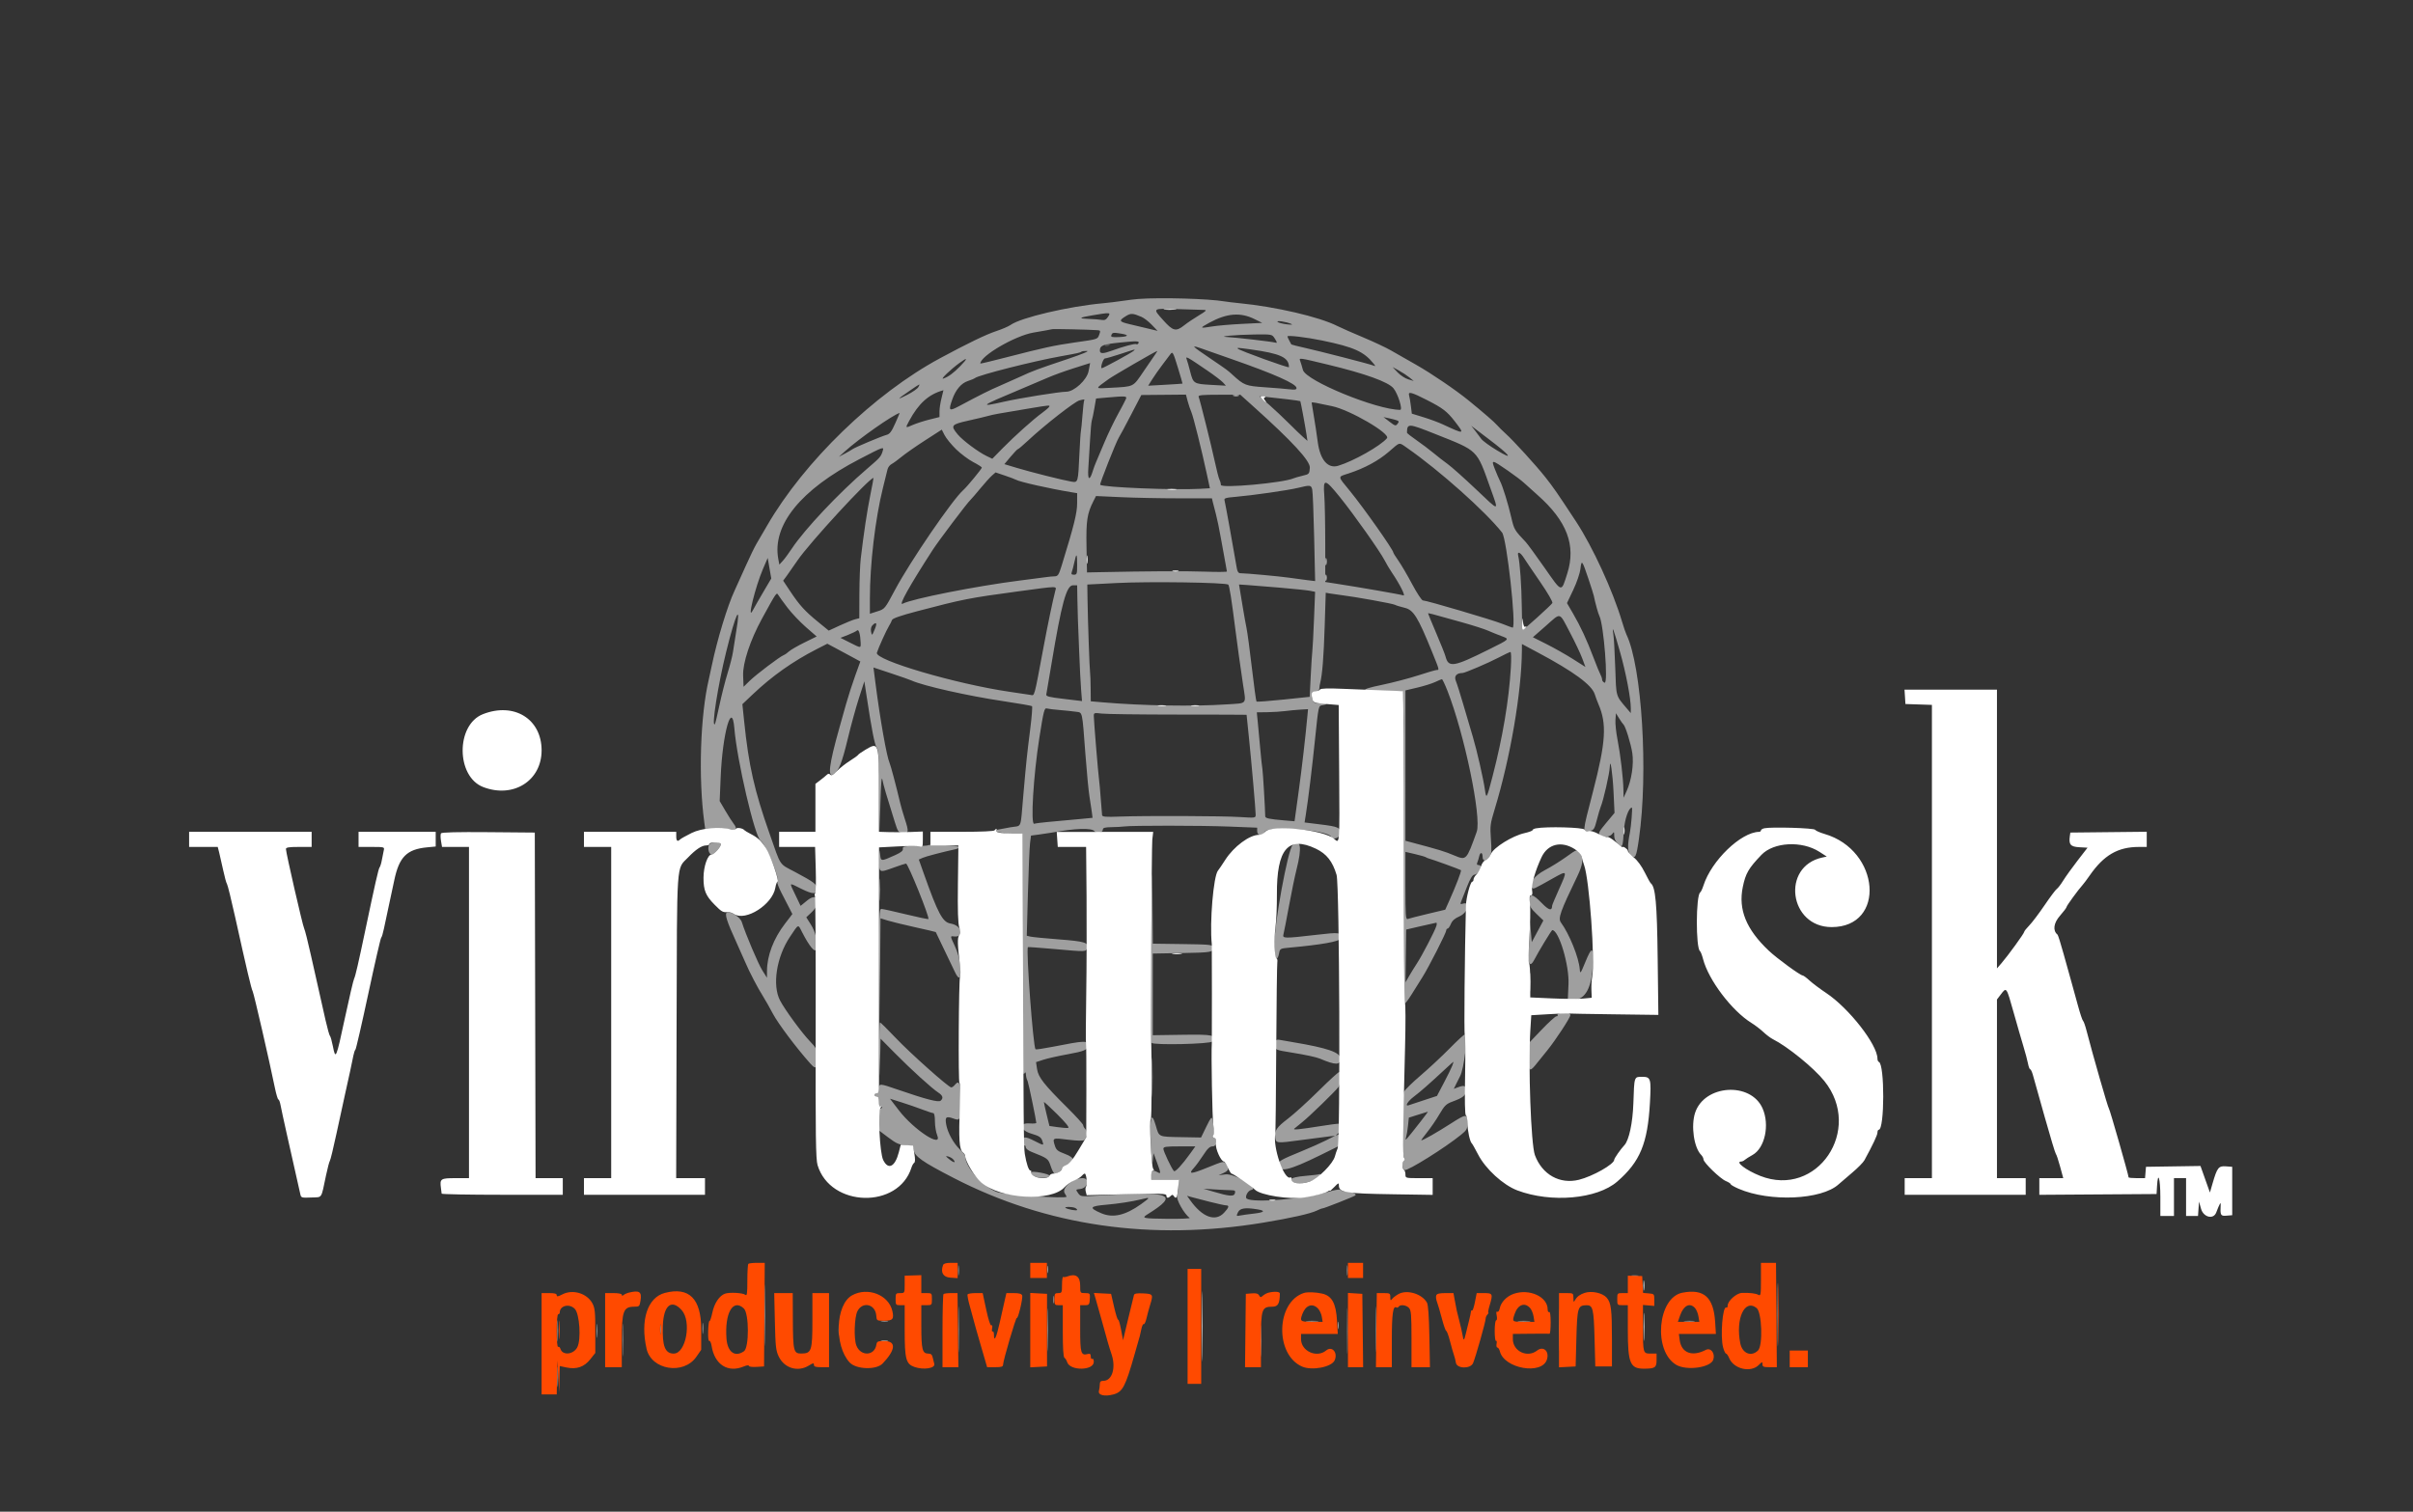 <svg id="svg" version="1.1" width="400" height="250.667" xmlns="http://www.w3.org/2000/svg" xmlns:xlink="http://www.w3.org/1999/xlink" style="display: block;"><rect width="100%" height="100%" fill="#333333" stroke="none"/><g id="svgg"><path id="path0" d="" stroke="none" fill="#000000" fill-rule="evenodd"></path><path id="path1" d="M183.197 57.179 C 183.112 57.317,183.212 57.429,183.419 57.429 C 183.626 57.429,183.865 57.317,183.950 57.179 C 184.035 57.041,183.936 56.928,183.729 56.928 C 183.522 56.928,183.283 57.041,183.197 57.179 " stroke="none" fill="#555555" fill-rule="evenodd"></path><path id="path2" d="M188.715 49.573 C 188.163 49.613,186.978 49.757,186.082 49.893 C 185.185 50.030,183.718 50.208,182.821 50.289 C 177.121 50.808,169.259 52.654,167.524 53.880 C 167.179 54.124,166.107 54.586,165.141 54.906 C 163.423 55.477,160.422 56.926,155.823 59.407 C 144.910 65.293,133.281 76.555,127.147 87.181 C 126.527 88.257,125.747 89.592,125.414 90.148 C 125.082 90.705,124.259 92.401,123.586 93.918 C 122.913 95.436,122.097 97.241,121.774 97.931 C 120.601 100.429,118.894 106.038,117.996 110.345 C 117.809 111.241,117.590 112.257,117.508 112.602 C 116.082 118.623,115.752 128.999,116.751 136.363 L 116.896 137.429 118.824 137.392 C 119.885 137.372,120.997 137.433,121.296 137.528 C 122.051 137.768,122.215 137.352,121.649 136.633 C 121.387 136.300,120.751 135.308,120.236 134.429 L 119.299 132.830 119.468 128.798 C 119.772 121.567,121.341 116.012,121.734 120.775 C 122.175 126.108,125.115 138.706,126.086 139.422 C 127.019 140.110,129.446 146.067,128.872 146.259 C 128.753 146.299,129.063 147.122,129.561 148.088 C 130.060 149.053,130.666 150.232,130.909 150.706 L 131.351 151.569 130.123 153.171 C 128.224 155.649,127.153 158.462,127.143 160.998 L 127.138 162.132 126.365 160.901 C 125.689 159.824,123.598 154.897,122.970 152.899 C 122.717 152.096,121.142 151.068,120.526 151.304 C 120.067 151.480,120.467 152.761,122.064 156.238 C 122.539 157.273,123.192 158.740,123.514 159.498 C 124.233 161.189,125.580 163.777,126.503 165.239 C 126.882 165.839,127.617 167.137,128.136 168.123 C 128.977 169.720,132.043 173.799,134.313 176.343 C 135.266 177.411,135.423 177.248,135.423 175.195 C 135.423 173.966,135.344 173.795,134.232 172.634 C 132.888 171.230,130.124 167.451,129.314 165.910 C 127.984 163.382,128.712 158.694,130.953 155.342 C 132.420 153.149,132.267 153.212,132.942 154.535 C 134.180 156.962,135.136 158.099,135.321 157.365 C 135.599 156.257,135.228 154.588,134.421 153.316 L 133.655 152.107 134.539 151.273 C 136.286 149.624,135.617 147.834,133.807 149.317 L 132.714 150.212 131.847 148.398 C 130.797 146.200,130.685 146.314,132.842 147.385 C 134.776 148.344,135.423 148.338,135.423 147.360 C 135.423 146.636,134.950 146.275,131.787 144.588 C 129.078 143.143,129.537 143.836,127.555 138.198 C 125.043 131.054,124.115 126.944,123.360 119.637 L 123.064 116.767 124.797 115.123 C 127.975 112.108,131.445 109.654,135.344 107.661 L 137.146 106.740 138.604 107.519 C 139.406 107.947,140.637 108.610,141.340 108.993 L 142.617 109.688 141.752 112.085 C 141.276 113.404,140.601 115.498,140.252 116.740 C 139.903 117.981,139.396 119.787,139.125 120.752 C 137.409 126.861,137.145 129.068,138.217 128.357 C 139.066 127.793,139.566 126.522,140.563 122.382 C 141.079 120.245,141.902 117.254,142.392 115.737 L 143.284 112.978 143.626 115.235 C 144.507 121.047,144.978 123.462,145.327 123.960 C 145.638 124.404,145.715 125.703,145.760 131.278 L 145.814 138.056 145.948 133.166 C 146.038 129.853,146.143 128.599,146.274 129.279 C 146.452 130.211,146.946 131.900,148.328 136.301 C 148.846 137.952,148.926 138.061,149.674 138.135 C 150.645 138.231,150.686 137.919,149.984 135.778 C 149.716 134.962,149.390 133.843,149.258 133.292 C 148.541 130.274,147.664 126.959,147.467 126.520 C 146.983 125.437,145.892 119.261,145.117 113.210 L 144.793 110.684 147.694 111.646 C 149.290 112.175,150.821 112.711,151.097 112.838 C 153.032 113.725,160.461 115.397,166.395 116.280 C 168.878 116.650,170.984 117.018,171.075 117.097 C 171.166 117.176,171.034 118.878,170.782 120.878 C 170.208 125.429,170.156 125.935,169.630 131.912 C 169.121 137.697,169.463 136.843,167.517 137.178 C 166.624 137.331,165.724 137.499,165.517 137.549 C 165.310 137.600,165.085 137.652,165.016 137.665 C 164.246 137.806,166.094 138.175,167.586 138.178 L 169.530 138.182 169.592 154.796 C 169.627 163.934,169.623 172.991,169.583 174.922 C 169.533 177.369,169.589 178.319,169.768 178.056 C 169.988 177.732,170.029 177.741,170.059 178.119 C 170.100 178.630,170.143 178.800,170.360 179.310 C 170.511 179.664,171.787 185.819,171.787 186.193 C 171.787 186.288,171.307 186.330,170.721 186.287 C 168.797 186.143,169.012 187.403,171.014 187.997 C 172.257 188.366,172.571 188.571,172.771 189.145 C 173.067 189.994,173.071 189.994,171.536 189.216 C 169.883 188.378,169.530 188.403,169.530 189.356 C 169.530 189.804,169.634 190.059,169.781 189.969 C 169.918 189.883,170.031 189.995,170.031 190.217 C 170.031 190.450,170.429 190.779,170.972 190.995 C 173.723 192.087,173.757 192.113,174.181 193.388 C 174.403 194.059,174.697 194.608,174.833 194.608 C 175.311 194.608,176.050 194.085,176.050 193.746 C 176.050 193.558,176.380 193.288,176.783 193.148 C 178.289 192.623,178.216 191.970,176.582 191.359 C 175.301 190.880,175.087 190.702,174.844 189.911 C 174.461 188.663,174.475 188.657,177.099 188.989 C 178.522 189.168,179.547 189.194,179.721 189.054 C 180.174 188.690,180.284 187.593,179.905 187.214 C 179.716 187.025,179.561 186.738,179.561 186.578 C 179.561 186.418,178.404 185.139,176.991 183.736 C 173.065 179.841,172.116 178.634,171.913 177.278 L 171.741 176.123 172.962 175.723 C 173.634 175.504,175.472 175.092,177.046 174.808 C 179.711 174.329,180.300 174.075,180.310 173.404 C 180.323 172.503,179.931 172.515,174.476 173.584 C 172.989 173.875,171.721 174.062,171.658 173.999 C 171.266 173.607,170.065 157.440,170.399 157.050 C 170.430 157.014,172.363 157.154,174.695 157.361 C 180.147 157.844,179.995 157.849,180.202 157.198 C 180.487 156.299,179.834 156.100,175.503 155.768 C 173.252 155.596,171.140 155.389,170.809 155.308 L 170.207 155.162 170.399 148.114 C 170.504 144.237,170.662 140.502,170.749 139.812 L 170.909 138.558 172.288 138.374 C 173.047 138.272,173.950 138.137,174.295 138.072 C 178.194 137.342,181.004 137.250,181.433 137.836 C 181.787 138.319,182.821 138.097,182.821 137.538 C 182.821 137.270,183.189 137.173,184.263 137.158 C 185.056 137.146,185.987 137.096,186.332 137.046 C 187.565 136.867,199.083 136.876,203.699 137.059 L 208.401 137.245 208.401 137.839 C 208.401 138.604,209.270 138.650,209.668 137.906 C 210.224 136.868,220.151 137.628,220.648 138.746 C 220.922 139.364,222.194 138.907,222.194 138.191 C 222.194 137.220,221.853 137.070,218.787 136.692 L 216.258 136.380 216.463 135.087 C 216.876 132.489,217.496 127.401,218.024 122.282 C 218.559 117.103,218.572 117.038,219.173 116.947 C 220.221 116.787,220.069 116.614,218.880 116.614 C 217.908 116.614,217.716 116.530,217.588 116.050 C 217.291 114.943,217.400 114.608,218.056 114.608 C 218.479 114.608,218.690 114.465,218.703 114.169 C 218.713 113.928,218.779 113.505,218.850 113.229 C 219.199 111.859,219.429 108.953,219.590 103.876 L 219.767 98.285 220.417 98.405 C 220.774 98.472,221.630 98.594,222.320 98.677 C 224.610 98.954,230.840 100.078,231.223 100.284 C 231.429 100.396,232.166 100.622,232.860 100.788 C 234.308 101.134,235.043 102.314,237.356 108.010 C 238.634 111.158,238.618 111.097,238.165 111.097 C 237.984 111.097,236.601 111.500,235.093 111.992 C 233.585 112.484,230.836 113.201,228.985 113.586 C 225.161 114.380,225.387 114.665,229.797 114.606 C 231.064 114.590,232.246 114.583,232.423 114.592 C 232.684 114.605,232.738 119.530,232.703 140.447 C 232.680 154.659,232.726 166.352,232.806 166.432 C 232.886 166.512,233.399 165.860,233.946 164.982 C 234.492 164.104,235.331 162.765,235.810 162.006 C 236.852 160.353,239.749 154.658,239.749 154.262 C 239.749 154.107,239.848 153.981,239.970 153.981 C 240.091 153.981,240.335 153.631,240.513 153.202 C 240.737 152.661,241.165 152.282,241.914 151.961 C 243.355 151.343,243.879 149.408,242.486 149.850 C 242.068 149.983,242.036 149.927,242.241 149.421 C 242.370 149.102,242.804 148.003,243.205 146.980 C 243.696 145.727,244.080 145.098,244.382 145.054 C 245.222 144.930,245.913 143.448,245.131 143.448 C 244.828 143.448,244.763 143.326,244.896 143.009 C 244.997 142.768,245.135 142.317,245.203 142.006 C 245.368 141.244,245.768 141.289,245.768 142.069 C 245.768 142.884,246.383 142.888,246.915 142.076 C 247.251 141.564,247.291 141.056,247.148 139.130 C 246.988 136.964,247.031 136.619,247.777 134.169 C 250.367 125.662,252.232 114.774,252.281 107.878 L 252.288 106.790 254.984 108.228 C 260.854 111.361,263.867 113.572,264.356 115.110 C 264.510 115.592,264.783 116.326,264.962 116.740 C 266.391 120.034,266.209 122.985,264.062 131.285 C 262.246 138.305,262.266 138.016,263.617 137.757 C 264.202 137.645,264.336 137.426,264.707 135.962 C 264.939 135.045,265.226 134.069,265.344 133.793 C 265.792 132.748,266.818 128.235,266.855 127.147 C 266.914 125.430,267.331 128.274,267.478 131.397 L 267.638 134.796 266.244 136.468 C 265.064 137.884,264.907 138.186,265.216 138.443 C 265.759 138.893,266.873 138.810,267.253 138.291 C 267.557 137.875,267.586 137.901,267.586 138.592 C 267.586 139.072,267.812 139.561,268.207 139.931 C 268.962 140.641,268.999 140.560,269.189 137.720 C 269.316 135.828,269.983 133.918,270.516 133.918 C 270.641 133.918,270.394 137.017,270.186 138.056 C 269.754 140.216,269.794 141.323,270.322 141.800 C 271.088 142.490,271.243 142.179,271.690 139.060 C 273.258 128.108,272.178 110.542,269.608 105.204 C 269.475 104.928,269.148 103.969,268.881 103.072 C 267.346 97.926,264.016 90.678,261.257 86.479 C 258.126 81.715,257.491 80.797,256.167 79.122 C 254.608 77.151,250.855 73.035,249.550 71.865 C 249.079 71.443,248.458 70.830,248.171 70.503 C 247.688 69.953,246.157 68.623,243.514 66.458 C 241.383 64.712,237.312 61.940,234.734 60.479 C 233.285 59.659,231.423 58.596,230.596 58.118 C 229.768 57.639,227.680 56.658,225.956 55.937 C 224.232 55.216,222.313 54.371,221.693 54.058 C 218.668 52.534,211.461 50.859,205.392 50.269 C 204.495 50.181,203.423 50.052,203.009 49.981 C 200.371 49.526,192.460 49.301,188.715 49.573 M199.609 51.392 C 200.107 51.407,199.942 51.578,198.731 52.303 C 197.912 52.794,196.825 53.527,196.316 53.933 C 194.935 55.034,194.450 54.915,192.801 53.071 C 191.019 51.077,190.953 51.125,195.346 51.260 C 197.354 51.322,199.272 51.381,199.609 51.392 M183.676 52.539 C 183.363 53.016,183.109 53.137,182.608 53.046 C 182.246 52.981,181.298 52.907,180.501 52.884 C 178.661 52.828,178.834 52.662,181.128 52.279 C 184.087 51.785,184.165 51.793,183.676 52.539 M189.216 52.540 C 189.630 52.714,190.403 53.309,190.933 53.862 L 191.898 54.867 190.432 54.512 C 189.625 54.316,188.205 53.978,187.274 53.760 C 185.480 53.339,185.404 53.167,186.672 52.396 C 187.466 51.914,187.771 51.931,189.216 52.540 M208.002 52.929 L 209.233 53.542 205.870 53.708 C 204.021 53.799,201.781 53.994,200.892 54.140 C 198.860 54.477,198.815 54.417,200.438 53.532 C 203.387 51.923,205.625 51.745,208.002 52.929 M214.044 53.707 C 214.367 53.848,214.100 53.873,213.292 53.776 C 212.602 53.694,211.925 53.514,211.787 53.377 C 211.502 53.094,213.212 53.344,214.044 53.707 M181.961 54.755 C 182.422 54.792,182.450 54.875,182.216 55.496 C 181.922 56.275,182.051 56.234,178.056 56.803 C 174.768 57.272,172.919 57.675,166.834 59.250 C 164.455 59.866,162.508 60.330,162.508 60.282 C 162.508 59.024,168.268 55.665,171.311 55.149 C 172.883 54.883,174.278 54.630,174.411 54.587 C 174.628 54.518,180.673 54.652,181.961 54.755 M185.893 55.333 C 187.257 55.559,187.046 55.830,185.458 55.895 C 184.304 55.941,184.105 55.887,184.230 55.561 C 184.396 55.129,184.539 55.110,185.893 55.333 M211.256 56.041 C 211.743 56.784,211.763 56.948,211.348 56.801 C 210.964 56.664,204.694 55.940,203.424 55.885 C 201.622 55.808,204.862 55.504,207.934 55.463 C 210.778 55.424,210.862 55.439,211.256 56.041 M219.185 56.467 C 224.452 57.556,226.103 58.301,227.712 60.313 C 228.058 60.746,228.048 60.768,227.586 60.589 C 226.909 60.327,218.826 58.245,216.199 57.656 C 215.039 57.396,214.080 57.154,214.067 57.118 C 214.054 57.083,213.903 56.801,213.730 56.492 C 213.558 56.184,213.417 55.865,213.417 55.783 C 213.417 55.551,216.557 55.923,219.185 56.467 M188.701 56.949 C 188.621 57.080,188.469 57.134,188.364 57.069 C 188.139 56.930,186.297 57.422,184.250 58.167 C 182.805 58.693,182.316 58.677,182.324 58.104 C 182.334 57.288,182.839 57.089,185.621 56.805 C 188.520 56.509,188.961 56.530,188.701 56.949 M204.138 59.534 C 211.272 62.024,214.922 63.650,214.922 64.340 C 214.922 64.608,214.666 64.661,213.856 64.563 C 213.270 64.491,211.407 64.337,209.716 64.219 C 206.456 63.993,206.242 63.910,204.281 62.115 C 203.494 61.393,203.367 61.300,200.878 59.611 C 197.270 57.164,197.221 57.099,199.624 57.949 C 200.796 58.364,202.828 59.077,204.138 59.534 M207.273 57.931 C 212.256 58.616,213.668 59.267,213.668 60.882 C 213.668 61.097,205.532 58.154,205.194 57.817 C 205.014 57.637,205.202 57.647,207.273 57.931 M187.950 58.156 C 187.579 58.507,182.707 61.158,182.609 61.062 C 182.400 60.855,182.892 59.436,183.172 59.436 C 183.343 59.436,184.491 59.105,185.722 58.700 C 188.318 57.848,188.261 57.862,187.950 58.156 M176.928 59.551 C 171.932 61.228,171.192 61.503,169.228 62.416 C 168.360 62.819,166.803 63.513,165.768 63.958 C 163.985 64.725,162.663 65.385,159.060 67.306 C 157.292 68.249,157.184 68.148,157.873 66.193 C 158.427 64.623,159.356 63.533,160.436 63.185 C 160.955 63.018,161.495 62.791,161.636 62.680 C 162.271 62.181,171.319 59.885,175.799 59.085 C 178.608 58.584,179.102 58.474,179.261 58.315 C 179.334 58.242,179.742 58.187,180.167 58.193 C 180.651 58.200,179.441 58.708,176.928 59.551 M191.567 58.669 C 191.377 58.937,190.489 60.233,189.592 61.550 C 187.762 64.239,188.070 64.085,184.075 64.305 C 181.416 64.452,181.437 64.553,183.778 62.859 C 184.577 62.281,191.478 58.285,191.817 58.204 C 191.869 58.192,191.756 58.401,191.567 58.669 M195.270 61.005 C 195.704 62.418,196.042 63.590,196.023 63.609 C 196.003 63.628,194.715 63.715,193.160 63.802 L 190.333 63.959 191.006 62.889 C 191.377 62.300,192.141 61.211,192.705 60.469 C 193.269 59.727,193.843 58.965,193.980 58.776 C 194.386 58.217,194.448 58.323,195.270 61.005 M200.186 61.479 C 201.326 62.258,202.474 63.134,202.738 63.425 L 203.218 63.955 200.731 63.817 C 197.872 63.657,197.800 63.610,197.283 61.567 C 197.074 60.740,196.817 59.843,196.713 59.574 C 196.484 58.987,196.759 59.137,200.186 61.479 M159.180 60.713 C 158.050 61.873,157.201 62.496,156.364 62.776 C 155.802 62.964,157.558 61.279,159.100 60.150 C 160.438 59.170,160.470 59.389,159.180 60.713 M220.188 60.478 C 226.309 61.953,230.115 63.327,230.986 64.375 C 231.731 65.273,232.572 67.962,232.108 67.962 C 228.216 67.962,216.466 63.141,215.985 61.346 C 215.833 60.778,215.627 60.103,215.528 59.846 C 215.317 59.299,215.273 59.293,220.188 60.478 M180.451 61.556 C 180.160 63.015,178.054 64.953,176.761 64.953 C 175.664 64.953,169.031 66.017,166.427 66.611 C 162.202 67.574,162.507 67.333,168.903 64.660 C 170.558 63.968,172.702 63.056,173.668 62.634 C 174.633 62.212,176.608 61.495,178.056 61.042 C 179.505 60.588,180.697 60.211,180.707 60.203 C 180.717 60.195,180.601 60.804,180.451 61.556 M233.638 62.588 L 234.357 63.173 233.429 62.896 C 232.918 62.744,232.128 62.225,231.673 61.743 L 230.846 60.867 231.882 61.434 C 232.452 61.747,233.242 62.266,233.638 62.588 M152.234 64.185 C 152.091 64.452,151.269 65.027,150.407 65.464 C 148.570 66.394,148.639 66.272,150.778 64.806 C 152.626 63.540,152.565 63.566,152.234 64.185 M156.076 66.011 C 155.889 66.730,155.737 67.732,155.737 68.237 L 155.737 69.155 154.044 69.579 C 153.113 69.813,151.871 70.215,151.285 70.473 C 150.058 71.015,150.053 71.009,150.722 69.771 C 152.291 66.867,153.976 65.362,156.390 64.709 C 156.404 64.705,156.263 65.291,156.076 66.011 M236.614 66.369 C 239.187 67.686,239.881 68.221,241.166 69.880 C 242.855 72.061,242.825 72.068,239.122 70.348 C 238.433 70.028,237.006 69.501,235.952 69.178 L 234.036 68.589 233.882 67.335 C 233.798 66.646,233.660 65.828,233.575 65.518 C 233.399 64.872,234.041 65.051,236.614 66.369 M196.875 66.510 C 197.033 67.102,197.310 67.925,197.492 68.339 C 197.819 69.081,199.183 74.557,200.095 78.789 L 200.564 80.963 198.902 81.057 C 194.684 81.294,182.797 80.812,182.372 80.386 C 182.252 80.267,185.032 73.234,185.465 72.561 C 185.657 72.262,186.575 70.552,187.504 68.759 L 189.195 65.501 192.892 65.468 L 196.590 65.434 196.875 66.510 M207.770 67.398 C 214.239 73.209,217.212 76.438,217.130 77.564 C 217.055 78.591,217.022 78.627,215.925 78.886 C 215.304 79.033,214.627 79.228,214.420 79.319 C 212.707 80.075,202.382 81.011,202.382 80.411 C 202.382 80.181,202.281 79.797,202.157 79.558 C 202.032 79.318,201.676 77.937,201.364 76.489 C 200.806 73.895,198.951 66.455,198.697 65.794 C 198.592 65.519,199.232 65.455,202.087 65.455 L 205.607 65.455 207.770 67.398 M186.653 66.135 C 186.562 66.372,185.957 67.529,185.308 68.706 C 184.660 69.883,183.656 71.975,183.078 73.354 C 182.500 74.734,181.879 76.201,181.699 76.614 C 181.520 77.028,181.288 77.649,181.185 77.994 C 180.633 79.844,180.265 79.665,180.411 77.618 C 180.490 76.514,180.621 74.370,180.703 72.853 C 180.785 71.335,180.914 69.925,180.991 69.718 C 181.067 69.511,181.256 68.608,181.411 67.712 L 181.693 66.082 183.323 65.937 C 186.581 65.647,186.835 65.662,186.653 66.135 M213.394 66.209 C 214.554 66.344,215.524 66.483,215.550 66.518 C 215.616 66.607,216.354 70.581,216.564 71.975 L 216.734 73.103 216.021 72.476 C 215.628 72.132,214.571 71.112,213.672 70.211 C 212.773 69.309,211.304 67.927,210.408 67.139 L 208.777 65.706 210.031 65.835 C 210.721 65.906,212.234 66.074,213.394 66.209 M179.726 66.395 C 179.662 66.498,179.534 67.599,179.442 68.840 C 179.349 70.082,179.232 71.266,179.181 71.473 C 179.130 71.680,179.019 73.373,178.934 75.235 C 178.716 80.064,178.720 80.049,177.596 79.861 C 176.221 79.632,170.944 78.305,168.576 77.593 L 166.494 76.966 167.534 75.725 C 168.105 75.042,168.647 74.479,168.738 74.475 C 168.829 74.471,169.580 73.835,170.408 73.061 C 173.145 70.501,178.146 66.592,178.942 66.390 C 179.720 66.193,179.850 66.194,179.726 66.395 M220.798 67.346 C 223.770 67.961,230.543 71.910,229.917 72.664 C 228.864 73.933,224.325 76.495,221.809 77.240 C 220.108 77.743,218.830 76.242,218.442 73.285 C 218.284 72.082,217.991 70.151,217.792 68.995 C 217.593 67.839,217.429 66.839,217.429 66.773 C 217.429 66.706,217.740 66.715,218.119 66.793 C 218.498 66.871,219.704 67.120,220.798 67.346 M173.908 67.477 C 173.817 67.624,173.294 68.070,172.745 68.468 C 171.315 69.504,168.180 72.312,166.196 74.334 L 164.493 76.070 163.590 75.639 C 162.166 74.961,159.572 73.022,158.746 72.021 C 157.532 70.548,157.659 70.388,160.564 69.739 C 161.978 69.423,163.473 69.067,163.887 68.948 C 164.636 68.733,165.412 68.592,170.658 67.720 C 174.069 67.153,174.111 67.150,173.908 67.477 M148.402 70.202 C 147.803 71.552,147.486 71.977,146.985 72.103 C 146.216 72.296,141.675 74.203,141.317 74.484 C 141.179 74.592,140.614 74.920,140.063 75.214 L 139.060 75.747 140.063 74.841 C 142.416 72.716,148.016 68.786,149.133 68.476 C 149.156 68.469,148.827 69.246,148.402 70.202 M231.541 69.695 C 231.913 69.832,231.934 69.927,231.667 70.280 C 231.375 70.665,231.263 70.636,230.345 69.933 L 229.342 69.165 230.219 69.349 C 230.702 69.450,231.297 69.606,231.541 69.695 M237.891 71.956 C 245.126 74.830,244.754 74.466,247.058 80.931 C 248.489 84.945,248.671 84.928,244.694 81.154 C 242.733 79.294,240.621 77.409,240.000 76.964 C 239.379 76.520,238.307 75.686,237.618 75.112 C 236.928 74.537,235.658 73.580,234.796 72.985 C 233.934 72.389,233.230 71.834,233.232 71.750 C 233.268 70.170,233.414 70.177,237.891 71.956 M246.749 72.784 C 250.397 75.546,251.044 76.419,248.155 74.681 C 246.942 73.951,245.768 73.093,245.546 72.774 C 245.323 72.455,244.859 71.836,244.514 71.398 L 243.887 70.602 244.536 71.100 C 244.892 71.375,245.888 72.132,246.749 72.784 M158.479 74.487 C 159.256 75.247,160.537 76.206,161.325 76.618 C 162.113 77.030,162.758 77.442,162.758 77.533 C 162.759 77.737,160.289 80.735,159.693 81.254 C 157.920 82.796,150.886 93.078,148.356 97.826 C 146.676 100.979,146.674 100.981,145.438 101.377 L 144.201 101.772 144.201 99.212 C 144.201 93.550,145.088 86.034,146.362 80.908 C 146.709 79.512,147.055 78.113,147.132 77.798 C 147.209 77.484,147.512 77.100,147.805 76.946 C 148.098 76.792,148.846 76.246,149.467 75.733 C 150.088 75.219,151.837 73.999,153.354 73.021 L 156.113 71.244 156.590 72.174 C 156.852 72.685,157.702 73.726,158.479 74.487 M233.281 74.295 C 238.606 78.000,246.258 84.822,249.002 88.311 C 249.775 89.294,251.408 104.075,250.743 104.075 C 250.680 104.075,249.901 103.787,249.013 103.436 C 247.306 102.760,236.455 99.561,235.869 99.561 C 235.680 99.561,234.879 98.348,234.091 96.865 C 233.302 95.382,232.277 93.633,231.814 92.977 C 231.351 92.322,230.972 91.714,230.972 91.626 C 230.972 91.180,226.057 84.205,223.774 81.412 C 221.672 78.840,221.687 79.122,223.622 78.485 C 226.247 77.621,228.514 76.390,230.260 74.880 C 232.157 73.239,231.850 73.299,233.281 74.295 M146.319 74.796 C 146.033 75.730,145.912 75.868,143.699 77.763 C 139.080 81.719,133.367 87.784,131.260 90.969 C 130.734 91.763,130.053 92.686,129.747 93.018 L 129.191 93.622 129.020 92.711 C 127.962 87.071,132.728 81.190,142.445 76.145 C 146.527 74.026,146.558 74.015,146.319 74.796 M249.979 78.057 C 251.028 78.781,252.231 79.692,252.652 80.082 C 253.073 80.472,254.077 81.375,254.883 82.089 C 259.754 86.398,261.283 90.434,259.808 95.083 C 258.784 98.308,258.987 98.359,256.031 94.133 C 254.597 92.084,253.197 90.169,252.919 89.878 C 251.067 87.934,250.985 87.796,250.538 85.858 C 250.000 83.520,249.105 80.625,248.649 79.749 C 248.470 79.404,248.089 78.518,247.801 77.780 C 247.171 76.159,247.239 76.168,249.979 78.057 M168.408 79.549 C 168.959 79.892,174.006 81.029,177.618 81.623 L 178.558 81.778 178.555 83.460 C 178.552 85.074,178.042 87.129,176.008 93.730 C 175.508 95.352,175.379 95.551,174.809 95.569 C 174.457 95.581,173.944 95.625,173.668 95.666 C 173.392 95.708,171.321 95.977,169.067 96.263 C 161.824 97.182,151.160 99.291,149.637 100.106 C 148.882 100.510,150.735 97.186,154.602 91.199 C 155.604 89.649,160.356 83.353,160.879 82.884 C 161.033 82.746,161.763 81.900,162.502 81.003 C 163.240 80.107,164.112 79.140,164.439 78.855 L 165.033 78.337 166.592 78.863 C 167.449 79.152,168.267 79.461,168.408 79.549 M144.275 82.069 C 143.741 84.698,143.168 88.502,142.681 92.665 C 142.569 93.630,142.469 96.242,142.461 98.468 L 142.445 102.516 141.760 102.688 C 141.382 102.783,140.243 103.244,139.226 103.714 L 137.379 104.568 135.565 103.086 C 133.409 101.323,132.520 100.343,130.977 98.022 L 129.823 96.286 130.421 95.479 C 130.750 95.034,131.556 93.881,132.212 92.915 C 134.169 90.037,144.103 79.248,144.797 79.248 C 144.826 79.248,144.591 80.517,144.275 82.069 M222.125 82.445 C 224.424 85.290,228.786 91.460,229.527 92.915 C 229.808 93.467,230.344 94.370,230.718 94.922 C 232.054 96.889,233.061 98.894,232.630 98.729 C 232.250 98.583,225.535 97.411,221.505 96.788 L 219.687 96.506 219.685 90.322 C 219.684 86.921,219.611 83.207,219.522 82.069 C 219.306 79.293,219.614 79.338,222.125 82.445 M217.528 81.191 C 217.615 81.571,217.758 85.138,217.847 89.120 L 218.008 96.359 216.653 96.194 C 215.907 96.104,214.564 95.922,213.668 95.791 C 212.151 95.569,206.556 95.055,205.591 95.050 C 205.305 95.048,205.118 94.777,205.026 94.232 C 204.409 90.597,203.091 83.305,202.990 82.969 C 202.883 82.615,203.157 82.527,204.818 82.386 C 207.635 82.145,213.562 81.292,215.172 80.896 C 217.199 80.398,217.352 80.417,217.528 81.191 M195.434 82.633 L 200.900 82.633 201.045 83.260 C 201.126 83.605,201.359 84.508,201.564 85.266 C 201.769 86.025,202.142 87.831,202.392 89.279 C 202.643 90.727,202.969 92.520,203.117 93.263 C 203.265 94.006,203.386 94.683,203.386 94.768 C 203.386 94.852,201.665 94.861,199.562 94.787 C 196.338 94.674,190.610 94.706,181.944 94.885 L 180.188 94.922 180.109 90.710 C 180.026 86.343,180.206 85.163,181.269 83.069 L 181.685 82.251 185.827 82.442 C 188.105 82.547,192.428 82.633,195.434 82.633 M252.593 92.480 C 252.829 92.858,254.032 94.633,255.266 96.426 C 256.584 98.343,257.437 99.815,257.335 99.998 C 257.145 100.337,252.453 104.574,252.364 104.485 C 252.334 104.455,252.290 102.743,252.266 100.679 C 252.224 97.117,251.958 93.324,251.664 92.107 C 251.484 91.358,252.026 91.577,252.593 92.480 M178.558 93.668 C 178.558 95.158,178.513 95.298,178.030 95.298 C 177.630 95.298,177.542 95.191,177.669 94.859 C 177.762 94.618,177.953 93.885,178.093 93.229 C 178.439 91.618,178.558 91.730,178.558 93.668 M126.522 98.182 C 125.791 99.423,125.017 100.777,124.801 101.191 C 123.765 103.178,125.201 97.312,126.476 94.347 L 127.262 92.518 127.556 94.221 L 127.851 95.925 126.522 98.182 M263.338 96.057 C 263.768 97.339,264.156 98.568,264.200 98.787 C 264.443 99.992,264.929 101.751,265.128 102.141 C 265.851 103.559,266.624 113.450,265.993 113.208 C 265.766 113.121,265.580 112.891,265.580 112.697 C 265.580 112.503,265.466 112.148,265.328 111.909 C 265.189 111.669,264.669 110.401,264.173 109.091 C 263.031 106.075,262.026 103.910,260.757 101.727 L 259.756 100.005 260.794 97.822 C 261.387 96.574,261.898 95.071,261.988 94.313 C 262.174 92.740,262.267 92.860,263.338 96.057 M203.615 96.947 C 203.800 97.145,204.167 99.475,204.778 104.326 C 205.074 106.675,205.652 110.823,206.061 113.539 C 206.570 116.911,206.853 116.568,203.367 116.800 C 197.858 117.167,189.294 117.025,182.759 116.458 L 180.815 116.290 180.796 114.132 C 180.785 112.946,180.744 111.806,180.705 111.599 C 180.617 111.137,180.327 102.872,180.278 99.436 L 180.242 96.928 185.105 96.677 C 190.506 96.399,203.277 96.585,203.615 96.947 M212.059 97.436 C 214.416 97.637,216.717 97.876,217.173 97.968 L 218.003 98.134 217.822 102.672 C 217.722 105.168,217.597 107.549,217.543 107.962 C 217.489 108.376,217.369 110.252,217.275 112.131 L 217.104 115.548 212.757 116.002 C 210.366 116.251,208.354 116.400,208.286 116.332 C 208.218 116.264,207.879 113.788,207.533 110.831 C 207.188 107.873,206.788 104.889,206.645 104.200 C 206.502 103.511,206.218 101.931,206.014 100.690 C 205.809 99.448,205.586 98.093,205.517 97.678 L 205.392 96.924 206.583 96.997 C 207.238 97.037,209.702 97.235,212.059 97.436 M178.598 99.436 C 178.620 100.746,178.659 102.241,178.684 102.759 C 178.709 103.276,178.804 105.674,178.895 108.088 C 178.987 110.502,179.130 113.326,179.214 114.364 L 179.365 116.251 176.361 115.894 C 173.845 115.596,173.372 115.473,173.445 115.136 C 173.493 114.915,173.878 112.646,174.302 110.094 C 175.977 100.013,176.786 97.053,177.867 97.053 L 178.558 97.053 178.598 99.436 M174.928 97.988 C 174.484 99.733,173.691 103.534,173.004 107.210 C 171.367 115.964,171.536 115.345,170.806 115.227 C 170.449 115.169,168.915 114.941,167.398 114.720 C 158.454 113.414,144.979 109.452,145.358 108.240 C 145.616 107.416,146.925 104.520,147.355 103.824 C 147.568 103.480,147.799 103.022,147.869 102.808 C 147.955 102.543,149.292 102.078,152.054 101.351 C 159.630 99.358,160.643 99.158,168.652 98.078 C 175.599 97.141,175.141 97.148,174.928 97.988 M130.537 100.760 C 131.229 101.670,132.600 103.118,133.585 103.978 L 135.375 105.541 133.330 106.550 C 132.205 107.105,131.059 107.768,130.783 108.024 C 130.508 108.280,130.113 108.554,129.906 108.633 C 129.272 108.876,125.327 111.861,124.263 112.903 L 123.260 113.885 123.187 112.010 C 123.107 109.940,124.371 106.129,126.320 102.571 C 128.719 98.189,128.724 98.182,129.011 98.659 C 129.158 98.904,129.845 99.850,130.537 100.760 M242.376 103.199 C 244.166 103.702,246.085 104.316,246.640 104.563 C 247.195 104.809,248.190 105.213,248.852 105.459 C 250.292 105.996,250.349 105.932,246.897 107.652 C 240.925 110.628,240.111 110.760,239.618 108.840 C 239.530 108.495,238.846 106.781,238.099 105.031 C 237.351 103.280,236.740 101.797,236.740 101.735 C 236.740 101.619,236.935 101.669,242.376 103.199 M122.048 104.656 C 121.835 105.923,121.592 107.467,121.507 108.088 C 121.423 108.708,121.023 110.288,120.618 111.599 C 120.214 112.909,119.600 115.325,119.254 116.967 C 118.908 118.610,118.568 120.011,118.498 120.081 C 117.905 120.674,119.021 113.553,120.378 108.088 C 121.984 101.619,122.863 99.814,122.048 104.656 M260.255 104.892 C 261.074 106.443,261.985 108.361,262.279 109.154 L 262.815 110.597 260.749 109.285 C 259.613 108.563,257.653 107.454,256.393 106.820 L 254.103 105.668 256.268 103.767 C 258.824 101.523,258.415 101.407,260.255 104.892 M145.039 104.263 C 144.540 105.469,144.537 105.470,144.389 104.699 C 144.316 104.315,144.414 103.898,144.627 103.685 C 145.264 103.048,145.440 103.295,145.039 104.263 M142.666 106.520 C 142.702 107.513,142.779 107.511,140.877 106.551 L 139.323 105.767 140.571 105.280 C 141.257 105.012,141.931 104.681,142.069 104.545 C 142.348 104.269,142.617 105.158,142.666 106.520 M268.556 108.127 C 269.544 111.613,270.349 115.847,270.336 117.492 L 270.330 118.245 269.648 117.441 C 267.825 115.295,267.919 115.627,267.758 110.721 C 267.677 108.238,267.536 105.755,267.447 105.204 C 267.170 103.505,267.471 104.298,268.556 108.127 M250.447 110.784 C 250.124 116.150,249.104 122.223,247.455 128.594 C 246.454 132.462,246.387 132.586,246.159 130.983 C 245.895 129.134,244.807 124.362,244.155 122.196 C 243.833 121.126,243.143 118.784,242.622 116.991 C 242.101 115.197,241.522 113.362,241.334 112.911 C 241.004 112.118,241.441 111.599,242.440 111.599 C 242.811 111.599,246.730 109.926,248.358 109.072 C 249.347 108.554,250.259 108.120,250.383 108.109 C 250.514 108.097,250.541 109.223,250.447 110.784 M239.941 114.545 C 242.753 121.699,245.633 135.584,244.791 137.931 C 243.088 142.679,243.078 142.690,241.089 141.858 C 239.423 141.160,238.706 140.941,233.918 139.667 L 232.978 139.416 232.979 126.950 L 232.979 114.483 234.946 114.019 C 236.028 113.764,237.353 113.350,237.892 113.099 C 238.431 112.848,238.940 112.633,239.024 112.622 C 239.108 112.611,239.521 113.476,239.941 114.545 M175.674 117.739 C 176.639 117.818,177.849 117.945,178.362 118.022 C 179.480 118.188,179.371 117.696,179.935 125.154 C 180.159 128.126,180.457 131.230,180.596 132.050 C 180.734 132.871,180.907 134.008,180.980 134.577 L 181.111 135.611 179.396 135.777 C 177.411 135.969,176.116 136.088,173.668 136.303 C 172.702 136.388,171.697 136.520,171.433 136.597 C 170.817 136.776,171.308 128.593,172.286 122.382 C 172.995 117.876,173.125 117.360,173.525 117.478 C 173.741 117.543,174.708 117.660,175.674 117.739 M216.754 118.421 C 216.398 122.288,215.819 127.309,215.262 131.351 L 214.596 136.182 212.941 136.041 C 210.344 135.819,209.739 135.690,209.735 135.357 C 209.717 134.059,209.351 127.923,209.268 127.524 C 209.210 127.248,209.048 125.724,208.907 124.138 C 208.766 122.552,208.581 120.549,208.495 119.687 L 208.339 118.119 210.063 118.097 C 211.011 118.085,212.351 118.000,213.041 117.909 C 213.730 117.818,214.865 117.709,215.562 117.668 L 216.830 117.594 216.754 118.421 M195.298 118.491 C 201.539 118.494,206.646 118.509,206.646 118.526 C 206.646 118.542,206.814 120.179,207.019 122.162 C 207.466 126.474,208.150 134.296,208.150 135.084 C 208.150 135.639,208.123 135.643,205.580 135.483 C 202.618 135.295,189.827 135.246,185.601 135.406 C 183.250 135.495,182.730 135.450,182.690 135.155 C 182.663 134.958,182.564 133.724,182.469 132.414 C 182.375 131.103,182.248 129.693,182.188 129.279 C 182.049 128.327,181.317 119.442,181.317 118.710 C 181.317 118.197,181.398 118.173,182.633 118.325 C 183.357 118.415,189.056 118.489,195.298 118.491 M269.111 120.125 C 269.435 120.373,270.343 123.291,270.583 124.855 C 270.864 126.688,270.455 129.412,269.628 131.212 L 269.133 132.288 269.112 130.962 C 269.082 129.053,268.617 125.106,268.131 122.633 C 267.900 121.461,267.747 119.999,267.791 119.384 L 267.871 118.266 268.409 119.133 C 268.704 119.610,269.020 120.056,269.111 120.125 M117.492 140.188 C 117.283 140.846,117.562 141.693,117.988 141.693 C 118.426 141.693,119.670 140.215,119.485 139.916 C 119.196 139.448,117.660 139.658,117.492 140.188 M190.846 156.113 C 190.777 165.216,190.799 172.781,190.894 172.922 C 191.172 173.339,200.693 173.126,200.980 172.697 C 201.692 171.634,201.141 171.512,195.991 171.588 L 191.097 171.661 191.097 164.890 L 191.098 158.119 195.925 158.037 C 200.869 157.954,201.241 157.885,201.086 157.080 C 201.003 156.648,200.640 156.610,196.050 156.546 L 191.104 156.478 191.038 148.020 C 190.992 142.182,190.933 144.690,190.846 156.113 M214.276 140.135 C 213.504 140.786,211.152 153.656,211.287 156.489 C 211.323 157.248,211.365 158.122,211.382 158.433 C 211.426 159.294,211.836 159.104,212.017 158.138 C 212.178 157.282,212.183 157.279,213.864 157.127 C 218.965 156.664,222.065 156.116,222.151 155.659 C 222.355 154.580,222.194 154.554,218.145 155.022 C 212.844 155.635,212.567 155.630,212.759 154.922 C 212.843 154.611,213.255 152.495,213.675 150.219 C 214.094 147.944,214.654 145.235,214.918 144.201 C 215.862 140.508,215.624 138.998,214.276 140.135 M153.832 140.169 C 153.774 140.228,152.796 140.285,151.659 140.295 C 149.838 140.311,149.601 140.366,149.666 140.751 C 149.719 141.066,149.368 141.356,148.412 141.787 C 145.979 142.885,145.998 142.887,145.890 141.517 C 145.828 140.722,145.780 141.016,145.751 142.382 C 145.698 144.804,145.639 144.770,148.260 143.824 C 149.216 143.480,150.085 143.197,150.190 143.197 C 150.525 143.197,154.139 152.151,153.900 152.390 C 153.840 152.450,152.156 152.099,150.158 151.610 C 148.159 151.121,146.340 150.721,146.115 150.721 C 145.742 150.721,145.711 151.565,145.765 160.063 L 145.824 169.404 145.893 160.841 L 145.963 152.277 147.151 152.643 C 147.804 152.845,149.857 153.345,151.713 153.756 C 153.569 154.166,155.102 154.526,155.121 154.555 C 155.168 154.629,157.668 159.846,158.291 161.171 C 159.003 162.687,159.345 162.305,159.168 160.192 C 159.069 159.012,158.776 157.923,158.262 156.824 C 157.510 155.217,157.508 155.201,158.062 155.273 C 160.003 155.524,159.529 153.462,157.572 153.142 C 156.257 152.927,155.492 151.495,153.119 144.807 L 152.312 142.530 152.958 142.243 C 153.498 142.005,156.088 141.324,158.433 140.805 C 158.743 140.736,158.997 140.577,158.997 140.451 C 158.997 140.227,154.042 139.957,153.832 140.169 M259.521 142.166 C 258.602 142.824,257.058 143.779,256.091 144.287 C 254.319 145.218,253.324 146.591,253.960 147.227 C 254.195 147.461,254.233 147.444,257.429 145.645 C 259.864 144.276,259.864 144.276,258.444 147.435 C 257.817 148.830,257.302 150.056,257.300 150.158 C 257.281 151.096,256.776 150.978,255.588 149.758 C 254.036 148.165,253.542 148.089,253.542 149.445 C 253.542 150.284,253.710 150.587,254.694 151.530 L 255.845 152.633 254.882 154.432 L 253.918 156.230 253.775 154.542 L 253.631 152.853 253.585 154.608 C 253.559 155.574,253.467 157.125,253.379 158.056 C 253.207 159.877,253.673 160.439,254.315 159.185 C 255.012 157.824,257.192 154.232,257.321 154.232 C 258.406 154.231,260.149 160.035,260.009 163.180 L 259.894 165.768 260.943 165.768 C 262.793 165.768,263.904 163.674,264.036 159.937 C 264.142 156.925,263.899 156.849,262.789 159.549 C 262.004 161.458,261.939 161.544,261.877 160.740 C 261.728 158.786,260.174 154.919,258.750 152.963 C 258.248 152.272,258.633 151.184,261.465 145.310 C 262.402 143.366,262.526 142.350,261.929 141.498 C 261.426 140.779,261.477 140.765,259.521 142.166 M236.352 142.141 C 236.496 142.232,236.727 142.331,236.865 142.362 C 237.359 142.472,242.073 144.183,242.181 144.292 C 242.299 144.410,241.371 146.835,240.249 149.342 L 239.575 150.846 236.664 151.540 C 235.063 151.921,233.579 152.300,233.366 152.381 C 233.023 152.513,232.978 151.875,232.978 146.894 L 232.978 141.258 234.534 141.618 C 235.390 141.816,236.208 142.051,236.352 142.141 M145.801 147.586 C 145.802 149.241,145.842 149.886,145.891 149.018 C 145.940 148.151,145.940 146.797,145.890 146.009 C 145.841 145.221,145.801 145.931,145.801 147.586 M238.105 153.542 C 237.842 154.398,235.770 158.390,234.887 159.743 C 234.458 160.401,233.856 161.377,233.550 161.911 L 232.993 162.884 233.048 158.511 L 233.103 154.139 235.486 153.587 C 236.796 153.284,237.961 153.023,238.073 153.007 C 238.186 152.991,238.200 153.232,238.105 153.542 M253.634 162.884 C 253.635 164.263,253.677 164.796,253.727 164.067 C 253.778 163.338,253.778 162.210,253.726 161.559 C 253.675 160.908,253.633 161.505,253.634 162.884 M258.867 167.974 C 258.416 168.020,258.112 168.163,258.192 168.292 C 258.272 168.421,258.189 168.525,258.009 168.522 C 257.828 168.520,256.735 169.507,255.580 170.717 L 253.479 172.915 253.388 174.886 C 253.265 177.537,253.490 177.893,254.499 176.642 C 254.928 176.110,255.827 174.997,256.496 174.169 C 257.868 172.473,260.313 168.739,260.313 168.340 C 260.313 167.989,259.855 167.873,258.867 167.974 M145.761 174.608 C 145.812 179.269,145.823 179.380,145.893 175.959 L 145.970 172.232 148.419 174.705 C 151.111 177.425,154.474 180.477,155.549 181.176 C 156.299 181.665,156.420 182.108,155.916 182.526 C 155.557 182.823,153.464 182.280,148.924 180.713 C 145.762 179.621,145.705 179.618,145.705 180.564 C 145.705 181.066,145.580 181.317,145.329 181.317 C 145.122 181.317,144.953 181.429,144.953 181.567 C 144.953 181.705,145.122 181.818,145.329 181.818 C 145.593 181.818,145.705 182.085,145.705 182.711 C 145.705 183.242,145.807 183.541,145.956 183.448 C 146.094 183.363,146.207 183.413,146.207 183.559 C 146.207 183.705,146.094 183.824,145.956 183.824 C 145.811 183.824,145.708 184.594,145.712 185.643 L 145.718 187.461 147.279 188.636 C 148.574 189.611,149.054 189.825,150.094 189.890 C 151.215 189.960,151.357 190.035,151.435 190.596 C 151.594 191.747,152.801 192.606,158.113 195.344 C 173.562 203.309,190.860 205.803,209.404 202.740 C 214.007 201.979,217.271 201.244,218.281 200.740 C 218.683 200.540,219.108 200.376,219.227 200.376 C 219.497 200.376,224.508 198.397,224.684 198.221 C 224.918 197.987,224.089 197.625,223.310 197.621 C 222.890 197.619,222.425 197.497,222.277 197.349 C 222.086 197.158,221.401 197.261,219.907 197.706 C 216.165 198.821,207.853 199.492,206.691 198.774 C 206.286 198.524,206.848 197.412,207.426 197.317 C 208.836 197.086,204.631 194.549,203.147 194.736 L 202.006 194.880 202.821 194.505 C 203.713 194.096,203.815 193.737,203.251 192.991 C 202.890 192.514,202.820 192.527,200.230 193.578 C 197.388 194.731,196.915 194.749,197.906 193.665 C 198.251 193.287,198.955 192.329,199.469 191.536 C 200.186 190.428,200.545 190.094,201.017 190.094 C 201.731 190.094,201.920 188.936,201.248 188.678 C 200.975 188.573,200.939 188.441,201.123 188.220 C 201.358 187.937,201.322 187.315,200.973 185.608 C 200.871 185.107,200.709 185.302,199.975 186.816 L 199.099 188.621 195.711 188.559 C 191.984 188.489,192.149 188.566,191.598 186.655 C 190.860 184.093,190.547 185.257,190.769 189.740 C 190.899 192.369,191.010 193.303,191.094 192.476 L 191.223 191.223 191.787 192.753 C 192.473 194.614,192.477 194.693,191.866 194.366 C 191.082 193.946,190.846 194.060,190.846 194.859 L 190.846 195.611 193.103 195.611 L 195.361 195.611 195.361 196.598 C 195.361 197.141,195.254 197.865,195.124 198.207 C 194.896 198.808,196.298 201.321,197.211 201.948 C 197.366 202.055,195.715 202.124,193.542 202.103 C 189.461 202.062,189.181 202.002,190.191 201.375 C 195.654 197.983,194.289 197.486,181.667 198.275 C 179.199 198.429,179.121 198.418,178.713 197.837 C 178.300 197.252,178.306 197.240,179.034 197.164 C 180.345 197.028,180.739 195.361,179.460 195.361 C 177.879 195.361,175.946 196.991,176.491 197.864 C 176.662 198.139,176.803 198.393,176.803 198.429 C 176.805 198.818,166.453 198.117,165.230 197.645 C 162.845 196.726,160.002 193.499,160.000 191.711 C 160.000 191.565,159.595 191.057,159.100 190.582 C 158.071 189.594,157.110 187.853,156.861 186.523 C 156.619 185.234,156.822 185.041,157.988 185.453 C 159.208 185.883,159.195 185.919,159.201 182.257 C 159.206 179.497,159.008 179.018,158.245 179.937 C 158.073 180.144,157.822 180.313,157.687 180.313 C 157.240 180.313,150.832 174.596,148.416 172.042 C 147.109 170.660,145.965 169.530,145.873 169.530 C 145.781 169.530,145.730 171.815,145.761 174.608 M240.293 173.862 C 239.037 175.141,236.887 177.144,235.516 178.313 C 234.145 179.482,232.897 180.705,232.743 181.030 C 232.398 181.758,232.419 191.587,232.766 192.015 C 232.916 192.200,232.906 192.366,232.739 192.469 C 232.344 192.714,232.424 193.851,232.848 194.014 C 233.340 194.203,239.562 190.312,242.194 188.169 C 243.154 187.389,243.260 187.192,243.260 186.205 C 243.260 184.646,243.080 184.654,240.463 186.333 C 238.216 187.776,235.905 189.091,235.617 189.091 C 235.542 189.091,235.962 188.498,236.552 187.774 C 237.141 187.050,238.064 185.704,238.602 184.783 C 239.449 183.334,239.736 183.051,240.731 182.684 C 242.572 182.004,243.009 181.644,243.009 180.809 C 243.009 179.999,242.728 179.896,241.642 180.309 L 240.995 180.555 241.386 179.745 C 241.600 179.299,241.883 178.740,242.013 178.504 C 242.719 177.225,243.370 171.536,242.812 171.536 C 242.683 171.536,241.550 172.583,240.293 173.862 M211.551 172.483 C 211.474 172.560,211.411 172.940,211.411 173.329 C 211.411 174.105,211.397 174.099,214.169 174.546 C 216.440 174.912,218.217 175.296,218.809 175.547 C 221.404 176.648,222.194 176.647,222.194 175.543 C 222.194 174.506,220.111 173.784,214.295 172.806 C 213.329 172.644,212.348 172.473,212.115 172.427 C 211.881 172.381,211.628 172.406,211.551 172.483 M190.953 178.683 C 190.953 181.580,190.989 182.731,191.034 181.240 C 191.078 179.750,191.078 177.380,191.033 175.974 C 190.989 174.568,190.952 175.787,190.953 178.683 M240.729 176.740 C 240.586 177.119,239.958 178.397,239.335 179.579 L 238.203 181.729 236.029 182.442 C 234.834 182.834,233.715 183.205,233.542 183.266 C 232.809 183.525,233.333 182.629,234.373 181.845 C 235.460 181.026,236.891 179.769,239.603 177.249 C 240.304 176.597,240.903 176.061,240.934 176.057 C 240.965 176.053,240.873 176.361,240.729 176.740 M218.558 180.910 C 216.765 182.687,214.484 184.757,213.489 185.510 C 211.650 186.903,211.263 187.469,211.385 188.589 C 211.494 189.586,211.596 189.598,215.551 189.061 C 217.618 188.781,219.762 188.502,220.313 188.443 L 221.317 188.334 219.834 189.087 C 219.018 189.501,217.212 190.305,215.821 190.874 C 212.367 192.286,211.912 192.543,211.912 193.079 C 211.912 194.513,213.640 194.128,218.934 191.516 L 222.069 189.969 222.149 188.995 C 222.218 188.146,222.170 188.041,221.773 188.180 C 221.342 188.331,221.341 188.321,221.755 187.998 C 222.304 187.571,222.349 186.332,221.815 186.332 C 221.607 186.332,220.394 186.497,219.120 186.699 C 215.389 187.289,214.273 187.401,214.545 187.158 C 214.683 187.035,215.304 186.528,215.925 186.031 C 217.081 185.106,221.318 180.992,221.881 180.247 C 222.219 179.801,222.315 177.885,222.006 177.758 C 221.903 177.715,220.351 179.134,218.558 180.910 M152.895 183.984 C 153.747 184.310,154.565 184.577,154.714 184.577 C 154.875 184.577,154.984 185.138,154.984 185.964 C 154.984 186.727,155.151 187.750,155.354 188.236 C 156.301 190.502,151.486 187.361,148.970 184.072 L 147.528 182.187 149.438 182.790 C 150.489 183.121,152.044 183.658,152.895 183.984 M177.066 187.030 C 176.852 187.069,176.066 187.012,175.319 186.904 L 173.961 186.708 173.505 184.827 C 173.254 183.793,173.047 182.859,173.045 182.752 C 173.043 182.645,174.034 183.548,175.248 184.758 C 176.701 186.207,177.322 186.983,177.066 187.030 M235.456 186.019 C 232.942 189.226,232.866 189.308,233.082 188.589 C 233.186 188.245,233.332 187.370,233.406 186.645 L 233.542 185.328 235.078 184.841 C 235.923 184.573,236.652 184.348,236.699 184.340 C 236.745 184.332,236.186 185.088,235.456 186.019 M197.320 191.251 C 195.930 193.186,194.802 194.401,194.597 194.186 C 194.218 193.789,192.853 190.904,192.853 190.502 C 192.853 190.151,193.223 190.094,195.501 190.094 L 198.150 190.094 197.320 191.251 M158.021 192.259 C 158.532 192.874,158.131 192.856,157.357 192.228 C 156.715 191.708,156.690 191.645,157.170 191.765 C 157.476 191.841,157.859 192.064,158.021 192.259 M170.887 194.394 C 170.821 194.500,171.045 194.768,171.383 194.990 C 172.054 195.429,173.821 195.415,173.967 194.970 C 174.067 194.663,171.067 194.102,170.887 194.394 M218.662 194.707 C 218.605 194.762,217.599 194.885,216.426 194.982 C 213.714 195.204,212.989 195.814,214.966 196.210 C 216.211 196.458,219.418 195.259,218.898 194.740 C 218.826 194.667,218.720 194.653,218.662 194.707 M204.052 197.360 C 204.718 197.366,204.823 197.446,204.713 197.867 C 204.560 198.450,203.786 198.390,201.096 197.589 L 199.498 197.113 201.379 197.233 C 202.414 197.299,203.616 197.356,204.052 197.360 M200.428 199.257 C 201.766 199.596,203.036 199.875,203.249 199.875 C 203.822 199.875,203.724 200.230,202.909 201.102 C 201.468 202.644,199.307 201.847,197.304 199.034 L 196.772 198.287 197.383 198.463 C 197.719 198.559,199.089 198.917,200.428 199.257 M190.345 198.723 C 190.345 198.779,189.809 199.206,189.154 199.673 C 186.521 201.549,184.475 202.012,182.535 201.172 C 180.446 200.268,180.617 200.003,183.448 199.761 C 185.358 199.597,187.706 199.235,189.091 198.890 C 190.192 198.617,190.345 198.596,190.345 198.723 M178.161 200.278 C 178.379 200.361,178.558 200.519,178.558 200.627 C 178.558 200.835,176.869 200.527,176.615 200.273 C 176.421 200.079,177.653 200.082,178.161 200.278 M208.464 200.537 C 209.853 200.767,209.610 201.041,207.837 201.241 C 206.975 201.338,205.964 201.479,205.590 201.553 C 204.935 201.684,204.921 201.665,205.213 201.034 C 205.540 200.331,206.410 200.198,208.464 200.537 M158.821 210.658 C 158.821 211.417,158.868 211.727,158.926 211.348 C 158.983 210.969,158.983 210.348,158.926 209.969 C 158.868 209.589,158.821 209.900,158.821 210.658 M223.273 210.658 C 223.273 211.417,223.320 211.727,223.377 211.348 C 223.435 210.969,223.435 210.348,223.377 209.969 C 223.320 209.589,223.273 209.900,223.273 210.658 M173.606 210.533 C 173.608 211.085,173.660 211.281,173.720 210.969 C 173.780 210.657,173.777 210.205,173.715 209.966 C 173.652 209.726,173.603 209.981,173.606 210.533 M294.533 218.056 C 294.533 222.746,294.567 224.629,294.608 222.241 C 294.649 219.853,294.649 216.016,294.608 213.714 C 294.566 211.413,294.533 213.367,294.533 218.056 M126.758 218.056 C 126.758 222.608,126.792 224.506,126.833 222.273 C 126.875 220.040,126.875 216.316,126.834 213.997 C 126.792 211.678,126.758 213.505,126.758 218.056 M270.536 211.588 C 270.848 211.648,271.299 211.646,271.539 211.583 C 271.779 211.520,271.524 211.471,270.972 211.474 C 270.420 211.477,270.224 211.528,270.536 211.588 M158.855 220.439 C 158.855 223.818,158.890 225.201,158.933 223.511 C 158.977 221.821,158.977 219.056,158.933 217.367 C 158.890 215.677,158.855 217.060,158.855 220.439 M228.071 220.439 C 228.071 223.818,228.106 225.201,228.150 223.511 C 228.193 221.821,228.193 219.056,228.150 217.367 C 228.106 215.677,228.071 217.060,228.071 220.439 M174.609 215.549 C 174.611 216.100,174.663 216.296,174.723 215.985 C 174.783 215.673,174.781 215.221,174.718 214.981 C 174.655 214.742,174.606 214.997,174.609 215.549 M223.306 220.690 C 223.306 224.069,223.341 225.451,223.385 223.762 C 223.428 222.072,223.428 219.307,223.385 217.618 C 223.341 215.928,223.306 217.310,223.306 220.690 M173.650 220.564 C 173.650 223.737,173.686 225.000,173.730 223.371 C 173.773 221.743,173.773 219.147,173.729 217.603 C 173.685 216.059,173.650 217.392,173.650 220.564 M258.415 220.564 C 258.415 223.737,258.451 225.000,258.495 223.371 C 258.538 221.743,258.538 219.147,258.494 217.603 C 258.450 216.059,258.415 217.392,258.415 220.564 M92.383 220.690 C 92.383 222.276,92.424 222.925,92.474 222.132 C 92.523 221.339,92.523 220.041,92.474 219.248 C 92.424 218.455,92.383 219.103,92.383 220.690 M103.175 222.194 C 103.175 224.608,103.213 225.596,103.259 224.389 C 103.305 223.182,103.305 221.207,103.259 220.000 C 103.213 218.793,103.175 219.781,103.175 222.194 M209.005 222.320 C 209.005 224.665,209.043 225.658,209.089 224.526 C 209.136 223.395,209.136 221.477,209.090 220.263 C 209.044 219.049,209.006 219.975,209.005 222.320 M98.893 220.690 C 98.893 221.724,98.937 222.147,98.991 221.630 C 99.046 221.113,99.046 220.266,98.991 219.749 C 98.937 219.232,98.893 219.655,98.893 220.690 M116.441 220.313 C 116.443 221.141,116.490 221.449,116.545 220.999 C 116.601 220.548,116.600 219.871,116.543 219.494 C 116.486 219.117,116.440 219.486,116.441 220.313 M146.147 219.112 C 146.459 219.172,146.910 219.169,147.150 219.106 C 147.390 219.044,147.135 218.995,146.583 218.997 C 146.031 219.000,145.835 219.052,146.147 219.112 M216.609 219.115 C 217.054 219.171,217.844 219.171,218.364 219.117 C 218.885 219.063,218.520 219.018,217.555 219.016 C 216.589 219.015,216.164 219.060,216.609 219.115 M221.756 219.812 C 221.759 220.364,221.810 220.560,221.870 220.248 C 221.930 219.936,221.928 219.484,221.865 219.245 C 221.802 219.005,221.753 219.260,221.756 219.812 M251.719 219.115 C 252.164 219.171,252.954 219.171,253.474 219.117 C 253.994 219.063,253.630 219.018,252.665 219.016 C 251.699 219.015,251.273 219.060,251.719 219.115 M279.315 219.116 C 279.766 219.172,280.443 219.171,280.820 219.113 C 281.196 219.056,280.828 219.010,280.000 219.012 C 279.172 219.013,278.864 219.060,279.315 219.116 M109.417 220.439 C 109.417 221.197,109.464 221.508,109.521 221.129 C 109.579 220.749,109.579 220.129,109.521 219.749 C 109.464 219.370,109.417 219.680,109.417 220.439 M139.012 220.564 C 139.013 221.392,139.060 221.700,139.116 221.249 C 139.172 220.799,139.171 220.122,139.113 219.745 C 139.056 219.368,139.010 219.737,139.012 220.564 M146.147 222.372 C 146.459 222.432,146.910 222.429,147.150 222.367 C 147.390 222.304,147.135 222.255,146.583 222.258 C 146.031 222.260,145.835 222.312,146.147 222.372 M92.382 228.339 C 92.383 229.856,92.424 230.444,92.474 229.646 C 92.524 228.848,92.523 227.606,92.473 226.887 C 92.422 226.168,92.382 226.821,92.382 228.339 " stroke="none" fill="#9f9f9f" fill-rule="evenodd"></path><path id="path3" d="M193.035 51.341 C 193.480 51.396,194.270 51.397,194.791 51.343 C 195.311 51.289,194.947 51.243,193.981 51.242 C 193.016 51.241,192.590 51.285,193.035 51.341 M204.451 65.627 C 204.693 65.690,205.088 65.690,205.329 65.627 C 205.571 65.564,205.373 65.513,204.890 65.513 C 204.408 65.513,204.210 65.564,204.451 65.627 M209.279 66.207 C 209.791 66.773,210.126 66.899,209.675 66.357 C 209.451 66.087,209.459 65.975,209.707 65.875 C 209.886 65.803,209.760 65.736,209.428 65.725 C 208.841 65.706,208.837 65.718,209.279 66.207 M193.671 81.183 C 194.052 81.241,194.617 81.239,194.925 81.180 C 195.234 81.120,194.922 81.073,194.232 81.075 C 193.542 81.077,193.290 81.125,193.671 81.183 M180.131 92.790 C 180.131 93.411,180.180 93.665,180.240 93.354 C 180.299 93.044,180.299 92.536,180.240 92.226 C 180.180 91.915,180.131 92.169,180.131 92.790 M219.750 93.166 C 219.753 93.718,219.804 93.914,219.864 93.602 C 219.924 93.290,219.922 92.839,219.859 92.599 C 219.796 92.359,219.747 92.614,219.750 93.166 M194.420 94.718 C 194.661 94.781,195.056 94.781,195.298 94.718 C 195.539 94.655,195.342 94.604,194.859 94.604 C 194.376 94.604,194.179 94.655,194.420 94.718 M219.745 95.799 C 219.745 96.282,219.796 96.480,219.859 96.238 C 219.922 95.997,219.922 95.602,219.859 95.361 C 219.796 95.119,219.745 95.317,219.745 95.799 M252.331 103.416 C 252.294 104.476,252.338 104.597,252.665 104.326 C 253.079 103.982,253.178 103.710,252.805 103.940 C 252.676 104.020,252.526 103.660,252.471 103.140 C 252.383 102.290,252.368 102.318,252.331 103.416 M218.823 114.335 C 218.730 114.485,218.378 114.608,218.042 114.608 C 217.405 114.608,217.293 114.952,217.580 116.022 C 217.708 116.497,217.966 116.579,219.819 116.733 L 221.915 116.908 221.992 127.858 C 222.078 140.090,222.089 139.936,221.186 139.120 C 219.509 137.604,210.793 136.680,209.743 137.907 C 209.495 138.196,209.025 138.433,208.698 138.433 C 207.135 138.433,204.534 140.361,203.116 142.571 C 202.585 143.398,202.039 144.205,201.903 144.364 C 201.154 145.241,200.502 152.983,200.876 156.552 C 200.898 156.762,200.904 172.683,200.882 172.978 C 200.759 174.637,200.958 185.567,201.130 186.567 C 201.282 187.451,201.276 188.035,201.114 188.230 C 200.941 188.440,200.989 188.579,201.276 188.688 C 201.578 188.805,201.654 189.059,201.563 189.658 C 201.442 190.464,202.405 192.602,202.890 192.602 C 203.005 192.602,203.298 193.053,203.541 193.605 C 203.785 194.157,204.057 194.608,204.147 194.608 C 204.412 194.608,207.446 196.692,208.037 197.279 C 208.961 198.198,213.798 198.946,216.301 198.557 C 218.052 198.284,219.754 197.835,220.125 197.548 C 220.298 197.415,220.439 197.375,220.439 197.459 C 220.439 197.544,220.777 197.259,221.191 196.826 C 221.855 196.131,221.944 196.098,221.944 196.547 C 221.944 197.747,222.934 197.910,231.034 198.035 L 237.492 198.135 237.492 196.748 L 237.492 195.361 235.235 195.361 C 233.009 195.361,232.978 195.352,232.978 194.748 C 232.978 194.412,232.865 194.066,232.727 193.981 C 232.396 193.776,232.405 192.676,232.739 192.469 C 232.911 192.363,232.918 192.204,232.759 192.013 C 232.511 191.714,232.541 188.034,232.911 173.751 C 233.017 169.659,233.008 166.330,232.891 166.353 C 232.773 166.376,232.693 154.743,232.712 140.502 C 232.731 126.260,232.657 114.604,232.549 114.600 C 232.440 114.595,231.053 114.546,229.467 114.491 C 227.881 114.436,224.875 114.317,222.787 114.226 C 220.154 114.112,218.940 114.145,218.823 114.335 M315.786 115.549 L 315.862 116.740 318.056 116.812 L 320.251 116.885 320.251 156.123 L 320.251 195.361 317.994 195.361 L 315.737 195.361 315.737 196.740 L 315.737 198.119 325.768 198.119 L 335.799 198.119 335.799 196.740 L 335.799 195.361 333.417 195.361 L 331.034 195.361 331.034 180.548 L 331.034 165.735 331.691 164.874 C 332.622 163.653,332.597 163.618,333.782 167.837 C 334.373 169.940,335.115 172.511,335.431 173.548 C 335.747 174.586,336.085 175.856,336.181 176.370 C 336.278 176.884,336.439 177.304,336.540 177.304 C 336.641 177.304,336.843 177.727,336.989 178.245 C 337.135 178.762,338.015 181.893,338.944 185.204 C 339.873 188.514,340.708 191.279,340.800 191.348 C 340.891 191.417,341.204 192.348,341.494 193.417 L 342.022 195.361 340.039 195.361 L 338.056 195.361 338.056 196.743 L 338.056 198.125 347.774 198.059 L 357.492 197.994 357.568 196.677 C 357.718 194.066,358.119 195.388,358.119 198.495 L 358.119 201.630 359.248 201.630 L 360.376 201.630 360.376 198.495 L 360.376 195.361 361.379 195.361 L 362.382 195.361 362.382 198.495 L 362.382 201.630 363.372 201.630 L 364.361 201.630 364.444 200.439 L 364.527 199.248 364.864 200.439 C 365.264 201.853,366.913 202.265,367.376 201.066 C 367.952 199.575,368.145 199.232,368.119 199.749 C 368.026 201.537,368.094 201.665,369.091 201.583 L 370.031 201.505 370.031 197.492 L 370.031 193.480 368.979 193.403 C 367.765 193.315,367.537 193.609,366.773 196.238 L 366.336 197.743 365.554 195.543 L 364.772 193.343 360.254 193.411 L 355.737 193.480 355.659 194.420 L 355.581 195.361 354.217 195.361 C 353.467 195.361,352.853 195.301,352.853 195.228 C 352.853 194.842,349.733 183.930,349.592 183.824 C 349.443 183.712,346.861 174.720,345.883 170.909 C 345.671 170.082,345.410 169.346,345.303 169.274 C 345.197 169.202,344.819 168.074,344.464 166.766 C 344.110 165.458,343.612 163.655,343.358 162.759 C 343.105 161.862,342.522 159.774,342.064 158.119 C 341.606 156.464,341.161 155.053,341.076 154.984 C 340.253 154.320,340.416 153.058,341.482 151.847 C 342.081 151.166,342.571 150.513,342.571 150.395 C 342.571 150.195,344.508 147.537,345.259 146.708 C 345.446 146.502,345.962 145.811,346.405 145.174 C 348.751 141.797,351.079 140.444,354.545 140.440 L 355.862 140.439 355.862 139.181 L 355.862 137.922 349.530 137.989 L 343.197 138.056 343.114 138.646 C 342.916 140.045,343.226 140.408,344.687 140.489 L 346.048 140.564 344.401 142.696 C 343.495 143.868,342.421 145.363,342.014 146.018 C 341.607 146.673,341.131 147.294,340.956 147.397 C 340.782 147.501,339.871 148.715,338.933 150.094 C 337.996 151.473,336.850 152.987,336.389 153.459 C 335.927 153.930,335.549 154.409,335.549 154.523 C 335.549 154.766,332.852 158.484,331.775 159.726 L 331.034 160.580 331.034 137.469 L 331.034 114.357 323.372 114.357 L 315.709 114.357 315.786 115.549 M192.038 117.042 C 192.348 117.102,192.856 117.102,193.166 117.042 C 193.476 116.982,193.223 116.934,192.602 116.934 C 191.981 116.934,191.727 116.982,192.038 117.042 M197.555 117.042 C 197.865 117.102,198.373 117.102,198.683 117.042 C 198.994 116.982,198.740 116.934,198.119 116.934 C 197.498 116.934,197.245 116.982,197.555 117.042 M80.045 118.427 C 75.544 120.199,75.589 128.787,80.107 130.513 C 85.096 132.418,89.781 129.470,89.781 124.424 C 89.781 119.209,85.208 116.393,80.045 118.427 M143.448 124.328 C 142.828 124.698,142.285 125.081,142.242 125.180 C 142.199 125.279,141.578 125.727,140.862 126.176 C 140.147 126.625,139.190 127.384,138.737 127.864 C 138.138 128.497,137.838 128.659,137.637 128.459 C 137.437 128.258,137.279 128.264,137.059 128.480 C 136.893 128.644,136.400 129.048,135.964 129.379 L 135.172 129.981 135.172 133.956 L 135.172 137.931 132.163 137.931 L 129.154 137.931 129.154 139.185 L 129.154 140.439 132.135 140.439 L 135.117 140.439 135.226 144.138 C 135.286 146.172,135.243 147.960,135.130 148.111 C 135.018 148.261,135.001 148.460,135.092 148.551 C 135.184 148.643,135.239 158.460,135.215 170.367 C 135.178 188.437,135.230 192.212,135.527 193.200 C 137.642 200.228,148.934 200.517,151.096 193.598 C 151.203 193.257,151.405 192.904,151.546 192.814 C 151.715 192.705,151.725 192.193,151.575 191.309 L 151.348 189.969 150.333 189.894 L 149.317 189.819 149.002 191.049 C 148.375 193.495,147.241 194.063,146.406 192.351 C 145.820 191.150,145.498 184.256,145.999 183.637 C 146.239 183.341,146.245 183.279,146.019 183.415 C 145.791 183.552,145.705 183.358,145.705 182.711 C 145.705 182.085,145.593 181.818,145.329 181.818 C 145.122 181.818,144.953 181.705,144.953 181.567 C 144.953 181.429,145.122 181.317,145.329 181.317 C 145.586 181.317,145.706 181.057,145.709 180.502 C 145.711 180.053,145.713 170.873,145.714 160.101 L 145.716 140.515 148.783 140.355 C 150.469 140.266,152.103 140.262,152.414 140.346 C 152.946 140.489,152.978 140.424,152.978 139.189 L 152.978 137.880 151.034 137.958 C 149.966 138.001,148.329 138.012,147.398 137.983 L 145.705 137.931 145.705 131.269 C 145.705 123.097,145.674 123.002,143.448 124.328 M269.154 137.806 C 269.157 138.357,269.208 138.554,269.268 138.242 C 269.328 137.930,269.326 137.478,269.263 137.238 C 269.200 136.999,269.151 137.254,269.154 137.806 M114.651 138.124 C 113.740 138.575,112.883 139.054,112.748 139.190 C 112.314 139.623,112.100 139.456,112.100 138.683 L 112.100 137.931 104.451 137.931 L 96.803 137.931 96.803 139.185 L 96.803 140.439 99.060 140.439 L 101.317 140.439 101.317 167.900 L 101.317 195.361 99.060 195.361 L 96.803 195.361 96.803 196.740 L 96.803 198.119 106.834 198.119 L 116.865 198.119 116.865 196.740 L 116.865 195.361 114.477 195.361 L 112.089 195.361 112.157 170.219 C 112.234 142.077,112.086 144.237,114.077 142.165 C 115.343 140.847,116.331 140.192,117.053 140.190 C 117.364 140.189,117.618 140.075,117.618 139.937 C 117.618 139.623,119.292 139.604,119.485 139.916 C 119.677 140.227,118.418 141.693,117.959 141.693 C 117.317 141.693,116.626 143.670,116.620 145.525 C 116.613 147.640,116.973 148.517,118.470 150.031 C 119.633 151.208,119.840 151.321,120.678 151.238 C 120.912 151.214,121.364 151.363,121.681 151.569 C 123.614 152.822,128.057 149.987,128.528 147.201 C 128.621 146.654,128.786 146.207,128.896 146.207 C 129.246 146.207,127.730 141.806,126.986 140.662 C 126.160 139.393,125.616 138.889,124.389 138.257 C 123.906 138.009,123.455 137.736,123.386 137.651 C 123.125 137.330,122.167 137.169,122.012 137.420 C 121.923 137.564,121.593 137.618,121.279 137.539 C 119.285 137.038,116.315 137.300,114.651 138.124 M254.608 137.356 C 254.298 137.415,254.044 137.551,254.044 137.658 C 254.044 137.764,253.441 137.986,252.704 138.151 C 250.695 138.601,247.596 140.533,247.142 141.618 C 246.942 142.098,246.555 142.549,246.284 142.620 C 245.991 142.696,245.669 143.121,245.495 143.663 C 245.333 144.166,244.989 144.779,244.732 145.025 C 244.474 145.272,244.263 145.639,244.263 145.840 C 244.263 146.042,244.165 146.207,244.046 146.207 C 243.749 146.207,243.042 148.858,243.009 150.094 C 242.798 158.087,242.676 171.536,242.815 171.536 C 242.914 171.536,242.939 174.518,242.870 178.162 C 242.786 182.569,242.830 184.842,243.002 184.948 C 243.144 185.036,243.261 185.637,243.262 186.284 C 243.263 187.457,243.674 189.354,243.978 189.592 C 244.066 189.661,244.533 190.487,245.016 191.426 C 246.251 193.831,249.171 196.505,251.532 197.394 C 257.141 199.504,264.741 198.832,268.086 195.929 C 271.874 192.642,273.125 189.629,273.507 182.879 C 273.735 178.838,273.652 178.558,272.226 178.558 C 270.873 178.558,270.914 178.435,270.762 182.947 C 270.651 186.206,270.034 189.089,269.272 189.895 C 268.641 190.563,267.586 192.076,267.586 192.313 C 267.586 193.041,264.029 195.060,261.747 195.627 C 258.574 196.417,255.642 194.778,254.439 191.542 C 253.787 189.787,253.312 176.674,253.687 170.755 L 253.839 168.345 256.637 168.178 C 258.177 168.086,259.549 168.029,259.687 168.052 C 259.824 168.075,263.305 168.138,267.421 168.192 L 274.905 168.291 274.791 158.942 C 274.680 149.751,274.432 147.061,273.644 146.458 C 273.553 146.389,273.100 145.570,272.637 144.638 C 272.116 143.592,271.421 142.649,270.819 142.172 C 270.282 141.747,269.843 141.252,269.843 141.072 C 269.843 140.799,268.992 140.238,268.953 140.485 C 268.946 140.529,268.443 140.138,267.835 139.617 C 267.226 139.096,266.595 138.721,266.432 138.784 C 266.268 138.847,265.609 138.618,264.967 138.276 C 264.263 137.901,263.605 137.716,263.309 137.810 C 262.988 137.912,262.767 137.829,262.668 137.572 C 262.521 137.189,256.334 137.023,254.608 137.356 M292.476 137.343 C 292.166 137.410,291.912 137.569,291.912 137.698 C 291.912 137.826,291.771 137.934,291.599 137.937 C 288.585 137.994,283.700 142.709,282.380 146.834 C 282.203 147.386,281.961 147.901,281.841 147.979 C 281.118 148.452,281.089 157.200,281.809 157.720 C 281.922 157.801,282.149 158.389,282.314 159.025 C 283.213 162.503,287.091 167.621,290.353 169.636 C 290.944 170.000,291.826 170.675,292.314 171.135 C 292.801 171.595,293.503 172.123,293.873 172.308 C 296.327 173.539,300.655 177.056,302.416 179.250 C 308.906 187.336,301.224 198.708,291.787 194.986 C 289.454 194.065,287.536 192.602,288.663 192.602 C 288.806 192.602,289.060 192.481,289.227 192.332 C 289.393 192.184,289.973 191.817,290.514 191.517 C 292.564 190.381,293.391 186.534,292.176 183.787 C 290.207 179.334,282.517 179.847,280.992 184.532 C 280.285 186.705,280.804 190.307,281.997 191.500 C 282.209 191.712,282.382 192.047,282.382 192.244 C 282.382 192.766,285.151 195.451,286.092 195.841 C 286.535 196.024,286.897 196.259,286.897 196.363 C 286.897 196.467,287.489 196.808,288.213 197.121 C 293.359 199.341,301.962 198.960,304.781 196.387 C 305.082 196.111,306.088 195.249,307.015 194.471 C 307.943 193.693,308.865 192.756,309.064 192.390 C 310.472 189.805,311.223 188.212,311.223 187.807 C 311.223 187.548,311.320 187.335,311.439 187.335 C 312.416 187.335,312.436 176.437,311.459 176.092 C 311.329 176.046,311.223 175.801,311.223 175.547 C 311.223 173.220,306.489 167.161,302.707 164.647 C 301.707 163.982,300.477 163.060,299.974 162.598 C 299.471 162.136,298.962 161.757,298.842 161.757 C 298.437 161.754,294.555 158.920,293.201 157.637 C 289.466 154.101,288.130 150.819,288.902 147.079 C 289.369 144.818,289.851 143.987,291.993 141.749 C 294.026 139.624,298.694 139.380,301.599 141.247 L 302.821 142.033 302.069 142.197 C 295.226 143.690,296.581 153.730,303.627 153.730 C 312.675 153.730,311.700 140.982,302.445 138.283 C 301.687 138.062,300.985 137.751,300.887 137.593 C 300.705 137.300,293.651 137.090,292.476 137.343 M164.890 137.680 C 164.795 137.835,162.714 137.931,159.484 137.931 L 154.232 137.931 154.232 139.060 L 154.232 140.188 156.552 140.188 L 158.871 140.188 158.793 146.520 C 158.737 150.996,158.803 153.126,159.018 153.785 C 159.261 154.529,159.258 154.796,159.001 155.105 C 158.683 155.488,158.717 156.648,159.149 160.178 C 159.237 160.896,159.237 161.671,159.149 161.901 C 158.924 162.488,158.831 179.561,159.053 179.561 C 159.153 179.561,159.182 181.113,159.116 183.009 C 158.905 189.117,159.001 190.580,159.650 191.119 C 159.843 191.279,160.000 191.537,160.000 191.692 C 160.001 192.532,161.551 195.108,162.624 196.052 C 165.785 198.835,174.273 199.326,176.476 196.854 C 176.823 196.465,177.524 195.979,178.035 195.775 C 178.545 195.570,179.111 195.224,179.293 195.006 C 179.474 194.787,179.709 194.608,179.815 194.608 C 180.092 194.608,180.283 196.439,180.038 196.753 C 179.925 196.898,179.902 197.280,179.986 197.601 L 180.139 198.186 186.746 198.025 C 192.537 197.885,193.354 197.912,193.354 198.243 C 193.354 198.702,193.647 198.729,194.067 198.309 C 194.315 198.061,194.424 198.073,194.605 198.365 C 194.958 198.935,195.184 198.494,195.308 196.990 L 195.423 195.611 193.135 195.611 L 190.846 195.611 190.846 194.859 C 190.846 194.445,190.973 194.107,191.128 194.107 C 191.319 194.107,191.329 194.006,191.160 193.793 C 190.856 193.410,190.481 185.580,190.767 185.580 C 190.916 185.580,190.967 176.474,190.838 172.908 C 190.747 170.402,190.904 140.187,191.013 139.252 L 191.165 137.940 183.169 137.946 L 175.172 137.952 175.259 139.195 L 175.346 140.439 177.695 140.439 L 180.043 140.439 180.116 148.652 C 180.155 153.169,180.132 160.458,180.063 164.849 C 179.994 169.240,179.975 172.870,180.021 172.916 C 180.068 172.962,180.096 176.505,180.085 180.789 L 180.065 188.579 178.766 190.744 C 177.825 192.313,177.273 192.977,176.759 193.156 C 176.369 193.292,176.050 193.558,176.050 193.746 C 176.050 194.153,175.279 194.608,174.589 194.608 C 174.319 194.608,174.033 194.777,173.953 194.984 C 173.759 195.490,172.067 195.479,171.337 194.967 C 171.028 194.751,170.840 194.469,170.920 194.340 C 170.999 194.212,170.953 194.107,170.818 194.107 C 170.533 194.107,170.147 192.969,169.881 191.348 C 169.696 190.219,169.660 185.855,169.575 154.796 L 169.530 138.182 167.669 138.182 C 165.696 138.182,164.930 138.021,165.157 137.654 C 165.234 137.530,165.240 137.429,165.171 137.429 C 165.102 137.429,164.976 137.542,164.890 137.680 M31.348 139.185 L 31.348 140.439 33.721 140.439 L 36.094 140.439 36.335 141.379 C 36.467 141.897,36.768 143.223,37.004 144.326 C 37.239 145.429,37.519 146.445,37.627 146.583 C 37.734 146.721,38.347 149.204,38.988 152.100 C 40.946 160.943,41.636 163.865,41.888 164.389 C 42.109 164.848,44.620 175.763,45.566 180.376 C 45.785 181.445,46.049 182.320,46.152 182.320 C 46.255 182.320,46.415 182.743,46.508 183.260 C 46.601 183.777,47.071 185.950,47.552 188.088 C 49.430 196.426,49.674 197.511,49.795 198.068 C 49.913 198.607,50.025 198.639,51.591 198.569 C 53.492 198.485,53.191 198.939,54.054 194.859 C 54.302 193.687,54.586 192.614,54.686 192.476 C 54.786 192.339,55.278 190.307,55.780 187.962 C 56.281 185.618,56.908 182.740,57.171 181.567 C 57.817 178.693,58.375 176.111,58.578 175.047 C 58.671 174.564,58.825 174.113,58.921 174.044 C 59.016 173.975,59.977 169.799,61.055 164.765 C 62.133 159.730,63.094 155.555,63.190 155.486 C 63.286 155.417,63.490 154.740,63.645 153.981 C 63.799 153.223,64.160 151.530,64.446 150.219 C 64.733 148.909,65.143 146.997,65.356 145.971 C 66.163 142.104,67.429 140.828,70.784 140.507 L 72.226 140.369 72.226 139.150 L 72.226 137.931 65.831 137.931 L 59.436 137.931 59.436 139.185 L 59.436 140.439 61.595 140.439 C 63.706 140.439,63.750 140.451,63.618 141.003 C 63.543 141.313,63.404 142.019,63.307 142.571 C 63.211 143.122,63.036 143.696,62.918 143.845 C 62.733 144.080,62.162 146.596,60.533 154.357 C 59.409 159.715,58.899 161.922,58.707 162.269 C 58.588 162.483,57.894 165.445,57.164 168.852 C 55.718 175.600,55.635 175.794,55.180 173.480 C 55.011 172.618,54.795 171.856,54.701 171.787 C 54.608 171.718,54.274 170.533,53.961 169.154 C 52.868 164.347,52.421 162.356,51.535 158.370 C 51.045 156.163,50.542 154.174,50.418 153.951 C 50.182 153.525,47.398 141.386,47.398 140.784 C 47.398 140.518,47.887 140.439,49.530 140.439 L 51.661 140.439 51.661 139.185 L 51.661 137.931 41.505 137.931 L 31.348 137.931 31.348 139.185 M73.100 138.187 C 73.010 138.332,73.013 138.898,73.105 139.445 L 73.273 140.439 75.508 140.439 L 77.743 140.439 77.743 167.900 L 77.743 195.361 75.503 195.361 C 73.038 195.361,72.887 195.463,73.093 196.991 C 73.149 197.404,73.202 197.828,73.212 197.931 C 73.221 198.034,77.743 198.119,83.260 198.119 L 93.292 198.119 93.292 196.740 L 93.292 195.361 91.036 195.361 L 88.780 195.361 88.716 166.708 L 88.652 138.056 80.957 137.990 C 75.780 137.946,73.210 138.010,73.100 138.187 M218.133 140.732 C 219.907 141.579,220.903 142.841,221.564 145.078 C 222.051 146.727,222.210 189.259,221.734 190.419 C 221.576 190.804,221.378 191.388,221.296 191.717 C 220.986 192.954,218.499 195.453,217.101 195.933 C 215.575 196.457,214.020 196.252,214.078 195.536 C 214.097 195.304,214.031 195.166,213.931 195.227 C 212.900 195.864,210.918 190.127,211.421 187.962 C 211.453 187.824,211.515 181.505,211.559 173.918 C 211.604 166.332,211.685 159.875,211.740 159.570 C 211.794 159.264,211.738 158.981,211.614 158.939 C 211.274 158.826,211.173 155.588,211.448 153.605 C 211.582 152.639,211.682 150.270,211.671 148.339 C 211.628 140.781,213.534 138.537,218.133 140.732 M261.008 140.778 C 261.691 141.210,262.112 141.684,262.210 142.132 C 262.293 142.511,262.465 143.103,262.593 143.448 C 263.463 145.793,264.442 159.387,263.930 162.006 C 263.835 162.489,263.781 163.461,263.808 164.166 L 263.858 165.449 262.399 165.586 C 261.597 165.661,259.304 165.648,257.304 165.557 L 253.668 165.392 253.668 162.633 C 253.668 161.116,253.578 159.808,253.468 159.727 C 253.358 159.646,253.384 157.749,253.525 155.512 C 253.667 153.275,253.712 150.774,253.627 149.954 C 253.509 148.833,253.550 148.464,253.790 148.464 C 254.014 148.464,254.068 148.206,253.970 147.604 C 253.824 146.707,254.502 144.351,255.544 142.134 C 256.570 139.953,258.816 139.395,261.008 140.778 M194.420 158.173 C 194.799 158.231,195.420 158.231,195.799 158.173 C 196.179 158.116,195.868 158.069,195.110 158.069 C 194.351 158.069,194.041 158.116,194.420 158.173 M210.470 199.044 C 210.712 199.107,211.107 199.107,211.348 199.044 C 211.589 198.981,211.392 198.930,210.909 198.930 C 210.426 198.930,210.229 198.981,210.470 199.044 M199.236 219.937 C 199.236 225.110,199.269 227.226,199.310 224.639 C 199.351 222.053,199.351 217.821,199.310 215.235 C 199.269 212.649,199.236 214.765,199.236 219.937 M272.426 213.166 C 272.426 213.925,272.473 214.235,272.531 213.856 C 272.588 213.476,272.588 212.856,272.531 212.476 C 272.473 212.097,272.426 212.408,272.426 213.166 M272.451 220.063 C 272.452 222.132,272.491 222.945,272.538 221.869 C 272.585 220.794,272.585 219.101,272.537 218.108 C 272.490 217.114,272.451 217.994,272.451 220.063 " stroke="none" fill="#ffffff" fill-rule="evenodd"></path><path id="path4" d="M124.054 209.572 C 123.962 209.664,123.887 210.919,123.887 212.361 C 123.887 214.511,123.827 214.933,123.554 214.707 C 123.156 214.376,120.976 214.249,120.199 214.511 C 119.259 214.828,118.404 216.105,118.080 217.676 C 117.912 218.490,117.699 219.110,117.608 219.054 C 117.517 218.997,117.419 219.748,117.391 220.722 C 117.360 221.763,117.435 222.433,117.572 222.348 C 117.701 222.268,117.877 222.652,117.965 223.199 C 118.457 226.275,120.659 227.686,123.268 226.596 C 123.774 226.385,124.138 226.338,124.138 226.484 C 124.138 226.628,124.673 226.702,125.397 226.659 L 126.656 226.583 126.713 217.994 L 126.771 209.404 125.496 209.404 C 124.795 209.404,124.146 209.480,124.054 209.572 M156.338 209.757 C 155.868 210.983,156.331 211.785,157.555 211.863 L 158.746 211.940 158.746 210.672 L 158.746 209.404 157.610 209.404 C 156.865 209.404,156.427 209.526,156.338 209.757 M170.784 210.658 L 170.784 211.912 172.163 211.912 L 173.542 211.912 173.542 210.658 L 173.542 209.404 172.163 209.404 L 170.784 209.404 170.784 210.658 M223.448 210.658 L 223.448 211.912 224.702 211.912 L 225.956 211.912 225.956 210.658 L 225.956 209.404 224.702 209.404 L 223.448 209.404 223.448 210.658 M291.912 212.172 C 291.912 214.730,291.879 214.922,291.473 214.705 C 291.012 214.458,290.056 214.349,288.744 214.393 C 287.849 214.424,286.395 215.721,286.395 216.489 C 286.395 216.747,286.295 216.896,286.174 216.821 C 285.562 216.443,285.143 221.592,285.637 223.426 C 285.788 223.990,286.008 224.451,286.123 224.451 C 286.239 224.451,286.476 224.794,286.649 225.212 C 287.397 227.016,290.222 227.669,291.547 226.344 C 292.115 225.776,292.163 225.766,292.163 226.218 C 292.163 226.636,292.339 226.708,293.354 226.709 L 294.545 226.709 294.476 218.057 L 294.407 209.404 293.160 209.404 L 291.912 209.404 291.912 212.172 M294.783 217.931 C 294.783 222.552,294.817 224.442,294.859 222.132 C 294.900 219.821,294.900 216.041,294.859 213.730 C 294.817 211.420,294.783 213.310,294.783 217.931 M196.865 219.937 L 196.865 229.467 197.994 229.467 L 199.122 229.467 199.122 219.937 L 199.122 210.408 197.994 210.408 L 196.865 210.408 196.865 219.937 M149.969 212.977 C 149.969 214.413,149.965 214.420,149.216 214.420 C 148.506 214.420,148.464 214.476,148.464 215.423 C 148.464 216.371,148.506 216.426,149.216 216.426 L 149.969 216.426 149.969 220.589 C 149.969 225.352,150.181 226.162,151.559 226.660 C 153.080 227.210,155.102 226.893,154.871 226.140 C 154.818 225.970,154.707 225.520,154.624 225.141 C 154.510 224.618,154.325 224.451,153.860 224.451 C 152.902 224.451,152.727 223.756,152.727 219.954 L 152.727 216.426 153.605 216.426 C 154.462 216.426,154.483 216.402,154.483 215.423 C 154.483 214.444,154.462 214.420,153.605 214.420 L 152.727 214.420 152.727 212.934 L 152.727 211.448 151.348 211.491 L 149.969 211.533 149.969 212.977 M176.928 211.660 C 176.652 211.764,176.342 211.800,176.238 211.741 C 176.135 211.681,176.050 212.259,176.050 213.026 C 176.050 214.346,176.017 214.420,175.423 214.420 C 174.859 214.420,174.796 214.520,174.796 215.423 C 174.796 216.350,174.849 216.426,175.486 216.427 L 176.176 216.427 176.176 220.699 C 176.176 223.568,176.267 225.030,176.455 225.150 C 176.609 225.249,176.811 225.574,176.904 225.872 C 177.364 227.345,181.317 227.300,181.317 225.822 C 181.317 225.454,181.208 225.241,181.066 225.329 C 180.928 225.414,180.815 225.239,180.815 224.939 C 180.815 224.530,180.698 224.424,180.349 224.515 C 179.179 224.821,179.060 224.431,179.060 220.301 L 179.060 216.426 179.812 216.426 C 180.571 216.426,180.617 216.357,180.675 215.110 C 180.703 214.491,180.622 214.420,179.883 214.420 C 179.063 214.420,179.060 214.414,179.060 213.181 C 179.060 211.653,178.329 211.132,176.928 211.660 M269.843 212.978 L 269.843 214.420 268.966 214.420 C 268.109 214.420,268.088 214.444,268.088 215.423 C 268.088 216.402,268.109 216.426,268.966 216.426 L 269.843 216.426 269.843 220.534 C 269.843 226.041,270.228 226.964,272.523 226.956 C 274.348 226.949,274.608 226.774,274.608 225.551 L 274.608 224.451 273.632 224.451 C 272.366 224.451,272.351 224.401,272.351 220.023 L 272.351 216.388 273.292 216.469 L 274.232 216.550 274.232 215.548 C 274.232 214.573,274.207 214.543,273.304 214.468 L 272.375 214.391 272.300 212.993 L 272.226 211.595 271.034 211.566 L 269.843 211.536 269.843 212.978 M93.229 214.631 C 92.491 215.013,92.288 215.043,92.288 214.769 C 92.288 214.517,91.939 214.420,91.034 214.420 L 89.781 214.420 89.781 222.821 L 89.781 231.223 91.034 231.223 L 92.288 231.223 92.337 228.401 L 92.387 225.580 92.539 228.213 L 92.692 230.846 92.741 228.682 L 92.790 226.518 93.896 226.754 C 95.568 227.111,96.840 226.674,97.851 225.396 L 98.683 224.345 98.683 220.679 C 98.683 217.546,98.614 216.884,98.204 216.123 C 97.301 214.447,94.946 213.741,93.229 214.631 M104.201 214.351 C 103.925 214.419,103.558 214.589,103.386 214.729 C 103.170 214.904,103.072 214.895,103.072 214.702 C 103.072 214.528,102.545 214.420,101.693 214.420 L 100.313 214.420 100.313 220.564 L 100.313 226.708 101.693 226.708 L 103.072 226.708 103.072 222.356 C 103.072 217.367,103.326 216.677,105.160 216.677 C 105.969 216.677,106.027 216.619,106.180 215.659 C 106.416 214.183,106.001 213.908,104.201 214.351 M110.219 214.388 C 107.338 215.137,106.103 218.909,107.183 223.663 C 107.981 227.176,113.313 228.037,115.426 224.995 L 116.238 223.824 116.238 220.420 C 116.238 215.347,114.240 213.345,110.219 214.388 M141.239 214.796 C 138.502 216.326,138.253 223.099,140.830 225.911 C 141.910 227.090,145.259 227.203,146.317 226.096 C 148.485 223.828,148.597 222.370,146.604 222.372 C 145.504 222.373,145.361 222.437,145.281 222.960 C 144.991 224.863,142.661 224.959,141.953 223.098 C 141.519 221.955,141.630 218.435,142.132 217.429 C 142.967 215.758,145.090 216.228,145.253 218.120 C 145.329 219.005,145.334 219.009,146.546 219.007 C 147.990 219.006,148.226 218.729,147.926 217.394 C 147.322 214.706,143.828 213.349,141.239 214.796 M210.282 214.350 C 210.006 214.417,209.593 214.638,209.364 214.840 C 208.997 215.166,208.921 215.161,208.718 214.797 C 208.551 214.499,208.215 214.407,207.504 214.465 L 206.520 214.545 206.453 220.627 L 206.386 226.708 207.707 226.708 L 209.028 226.708 209.028 222.220 C 209.028 217.074,209.163 216.677,210.915 216.677 C 211.855 216.677,212.145 216.165,212.160 214.483 C 212.163 214.171,211.276 214.108,210.282 214.350 M216.154 214.396 C 211.512 215.895,211.298 224.624,215.854 226.608 C 217.481 227.316,220.729 226.695,221.238 225.578 C 221.820 224.299,220.810 223.121,219.829 223.936 C 218.270 225.229,215.674 224.051,215.674 222.050 L 215.674 221.191 218.718 221.191 L 221.762 221.191 221.634 218.997 C 221.467 216.116,220.794 214.883,219.185 214.507 C 218.129 214.261,216.731 214.210,216.154 214.396 M231.850 214.568 C 231.436 214.792,230.956 215.154,230.784 215.373 C 230.512 215.717,230.470 215.680,230.470 215.095 C 230.470 214.463,230.399 214.420,229.350 214.420 L 228.230 214.420 228.159 220.564 L 228.088 226.709 229.404 226.709 L 230.721 226.708 230.721 222.178 C 230.721 217.885,230.919 216.460,231.469 216.800 C 231.590 216.875,231.760 216.821,231.847 216.681 C 232.102 216.269,233.117 216.389,233.566 216.885 C 233.921 217.277,233.981 218.021,233.981 222.026 L 233.981 226.708 235.512 226.708 L 237.042 226.708 236.947 221.630 C 236.884 218.258,236.749 216.368,236.546 216.005 C 235.729 214.547,233.275 213.797,231.850 214.568 M250.909 214.546 C 249.741 214.960,248.814 215.929,248.610 216.952 C 248.528 217.359,248.353 217.603,248.206 217.512 C 248.037 217.407,248.002 217.626,248.105 218.143 C 248.196 218.598,248.159 218.934,248.019 218.934 C 247.883 218.934,247.774 219.722,247.774 220.704 C 247.774 221.678,247.871 222.415,247.989 222.342 C 248.107 222.269,248.150 222.488,248.085 222.829 C 248.020 223.170,248.080 223.448,248.219 223.448 C 248.358 223.448,248.544 223.733,248.631 224.081 C 249.353 226.958,255.604 228.046,256.431 225.439 C 256.869 224.061,255.846 223.129,254.796 223.950 C 253.189 225.207,250.784 224.068,250.784 222.050 L 250.784 221.191 253.730 221.162 C 255.351 221.145,256.762 221.145,256.865 221.162 C 256.969 221.178,257.053 220.338,257.053 219.296 C 257.053 218.096,256.961 217.457,256.803 217.555 C 256.662 217.642,256.552 217.446,256.552 217.108 C 256.552 215.018,253.497 213.631,250.909 214.546 M262.696 214.382 C 261.920 214.635,261.424 215.000,261.114 215.549 C 260.858 216.002,260.830 215.971,260.823 215.235 C 260.815 214.431,260.799 214.420,259.624 214.420 L 258.433 214.420 258.433 220.575 L 258.433 226.730 259.812 226.656 L 261.191 226.583 261.317 221.891 C 261.452 216.815,261.562 216.455,262.979 216.434 C 264.055 216.418,264.193 216.981,264.326 221.919 L 264.451 226.583 265.831 226.583 L 267.210 226.583 267.210 222.069 C 267.210 217.136,267.069 216.022,266.340 215.181 C 265.656 214.392,263.870 214.001,262.696 214.382 M278.905 214.350 C 274.764 215.135,273.994 224.048,277.872 226.319 C 279.607 227.335,283.594 226.773,284.013 225.453 C 284.351 224.387,283.589 223.408,282.759 223.843 C 280.514 225.020,278.727 224.348,278.442 222.219 L 278.304 221.191 281.373 221.191 L 284.442 221.191 284.321 219.248 C 284.064 215.104,282.480 213.672,278.905 214.350 M128.449 219.134 C 128.546 223.329,128.618 223.971,129.102 224.965 C 130.041 226.891,132.274 227.552,134.077 226.437 C 134.794 225.994,134.922 225.975,134.922 226.312 C 134.922 226.621,135.199 226.708,136.176 226.708 L 137.429 226.708 137.429 220.564 L 137.429 214.420 136.050 214.420 L 134.671 214.420 134.671 218.957 C 134.671 223.968,134.523 224.422,132.883 224.443 C 131.542 224.460,131.455 224.113,131.430 218.621 L 131.411 214.420 129.875 214.420 L 128.340 214.420 128.449 219.134 M156.405 214.587 C 156.313 214.679,156.238 217.444,156.238 220.731 L 156.238 226.708 157.555 226.709 L 158.871 226.709 158.800 220.564 L 158.729 214.420 157.651 214.420 C 157.058 214.420,156.497 214.495,156.405 214.587 M160.398 214.635 C 160.325 214.753,160.490 215.628,160.763 216.578 C 161.037 217.529,161.310 218.533,161.371 218.809 C 161.431 219.085,161.965 220.975,162.558 223.009 L 163.635 226.708 164.953 226.708 C 166.035 226.708,166.272 226.630,166.282 226.270 C 166.301 225.570,168.409 218.398,168.553 218.542 C 168.764 218.753,169.602 215.222,169.441 214.802 C 169.338 214.532,168.935 214.420,168.063 214.420 L 166.831 214.420 166.583 215.486 C 166.447 216.072,166.067 217.765,165.739 219.248 C 165.167 221.826,164.765 222.674,164.765 221.302 C 164.765 220.949,164.668 220.720,164.550 220.793 C 164.432 220.866,164.392 220.630,164.461 220.269 C 164.539 219.861,164.490 219.672,164.332 219.769 C 164.177 219.865,163.847 218.851,163.487 217.173 L 162.897 214.420 161.714 214.420 C 161.064 214.420,160.471 214.517,160.398 214.635 M170.784 220.564 L 170.784 226.733 172.174 226.658 L 173.564 226.583 173.564 220.564 L 173.564 214.545 172.174 214.470 L 170.784 214.395 170.784 220.564 M181.689 215.599 C 181.883 216.261,182.290 217.705,182.593 218.809 C 183.668 222.726,183.773 223.089,184.279 224.624 C 185.011 226.846,184.342 228.966,182.908 228.966 C 182.466 228.966,182.319 229.106,182.316 229.530 C 182.314 229.840,182.248 230.337,182.168 230.633 C 181.978 231.342,183.103 231.619,184.567 231.225 C 186.097 230.813,186.551 229.954,188.079 224.577 C 188.511 223.060,188.897 221.705,188.937 221.567 C 188.977 221.429,189.097 220.894,189.204 220.378 C 189.310 219.862,189.488 219.496,189.599 219.565 C 189.711 219.634,189.912 219.210,190.048 218.623 C 190.183 218.035,190.450 217.047,190.642 216.426 C 191.197 214.627,191.156 214.555,189.527 214.470 C 188.506 214.417,188.052 214.491,187.982 214.721 C 187.927 214.900,187.496 216.663,187.025 218.638 L 186.168 222.229 185.834 220.455 C 185.650 219.479,185.433 218.748,185.351 218.831 C 185.270 218.913,184.974 217.983,184.693 216.763 L 184.182 214.545 182.759 214.471 L 181.336 214.396 181.689 215.599 M223.448 220.551 L 223.448 226.708 224.707 226.708 L 225.965 226.708 225.898 220.627 L 225.831 214.545 224.639 214.469 L 223.448 214.393 223.448 220.551 M238.083 214.801 C 238.002 215.010,238.056 215.490,238.203 215.867 C 238.349 216.243,238.713 217.483,239.011 218.621 C 239.309 219.759,239.637 220.690,239.739 220.690 C 239.842 220.690,240.121 221.451,240.360 222.382 C 240.599 223.313,240.897 224.357,241.022 224.702 C 241.147 225.047,241.289 225.611,241.338 225.956 C 241.482 226.972,243.756 227.030,244.191 226.029 C 244.599 225.087,246.270 219.183,246.270 218.681 C 246.270 218.462,246.405 218.147,246.571 217.981 C 246.736 217.816,246.804 217.680,246.720 217.680 C 246.637 217.680,246.728 217.154,246.921 216.512 C 247.510 214.555,247.453 214.420,246.031 214.420 L 244.790 214.420 244.495 215.920 C 244.333 216.745,244.120 217.371,244.023 217.310 C 243.925 217.250,243.840 217.337,243.833 217.503 C 243.826 217.670,243.677 218.370,243.502 219.060 C 243.327 219.749,243.081 220.748,242.955 221.279 C 242.695 222.376,242.606 222.383,242.434 221.317 C 242.367 220.903,242.133 219.881,241.914 219.047 C 241.496 217.448,241.440 217.195,241.131 215.486 L 240.939 214.420 239.584 214.420 C 238.604 214.420,238.188 214.525,238.083 214.801 M95.292 217.047 C 96.085 217.891,96.358 222.126,95.701 223.397 C 95.067 224.622,93.267 224.806,92.910 223.683 C 92.824 223.412,92.649 223.255,92.521 223.334 C 92.383 223.419,92.288 222.346,92.288 220.704 C 92.288 219.023,92.387 217.931,92.539 217.931 C 92.677 217.931,92.790 217.799,92.790 217.637 C 92.790 216.485,94.406 216.104,95.292 217.047 M112.999 217.241 C 114.687 219.122,113.713 224.451,111.683 224.451 C 110.240 224.451,109.758 223.209,109.881 219.800 C 110.003 216.444,111.317 215.366,112.999 217.241 M123.307 216.972 C 124.183 217.794,124.201 223.451,123.330 224.061 C 121.828 225.113,120.588 224.207,120.425 221.940 C 120.118 217.698,121.515 215.289,123.307 216.972 M218.451 216.947 C 218.738 217.233,219.035 217.854,219.111 218.326 L 219.251 219.185 217.462 219.185 C 215.547 219.185,215.436 219.091,215.904 217.861 C 216.448 216.430,217.542 216.038,218.451 216.947 M253.640 216.897 C 253.874 217.156,254.132 217.776,254.213 218.276 L 254.360 219.185 252.572 219.185 C 250.646 219.185,250.641 219.181,251.071 217.906 C 251.600 216.334,252.729 215.891,253.640 216.897 M280.975 216.897 C 281.209 217.156,281.467 217.776,281.548 218.276 L 281.696 219.185 279.919 219.185 L 278.141 219.185 278.513 218.119 C 279.091 216.462,280.120 215.952,280.975 216.897 M291.195 216.905 C 292.071 217.614,292.256 223.105,291.431 223.929 C 290.322 225.039,288.823 224.439,288.485 222.751 C 287.666 218.657,289.219 215.307,291.195 216.905 M92.631 220.564 C 92.631 221.944,92.674 222.476,92.724 221.747 C 92.775 221.018,92.775 219.890,92.723 219.239 C 92.672 218.589,92.630 219.185,92.631 220.564 M109.521 221.129 C 109.464 221.508,109.417 221.197,109.417 220.439 C 109.417 219.680,109.464 219.370,109.521 219.749 C 109.579 220.129,109.579 220.749,109.521 221.129 M296.677 225.329 L 296.677 226.708 298.182 226.708 L 299.687 226.708 299.687 225.329 L 299.687 223.950 298.182 223.950 L 296.677 223.950 296.677 225.329 " stroke="none" fill="#ff4a00" fill-rule="evenodd"></path></g></svg>